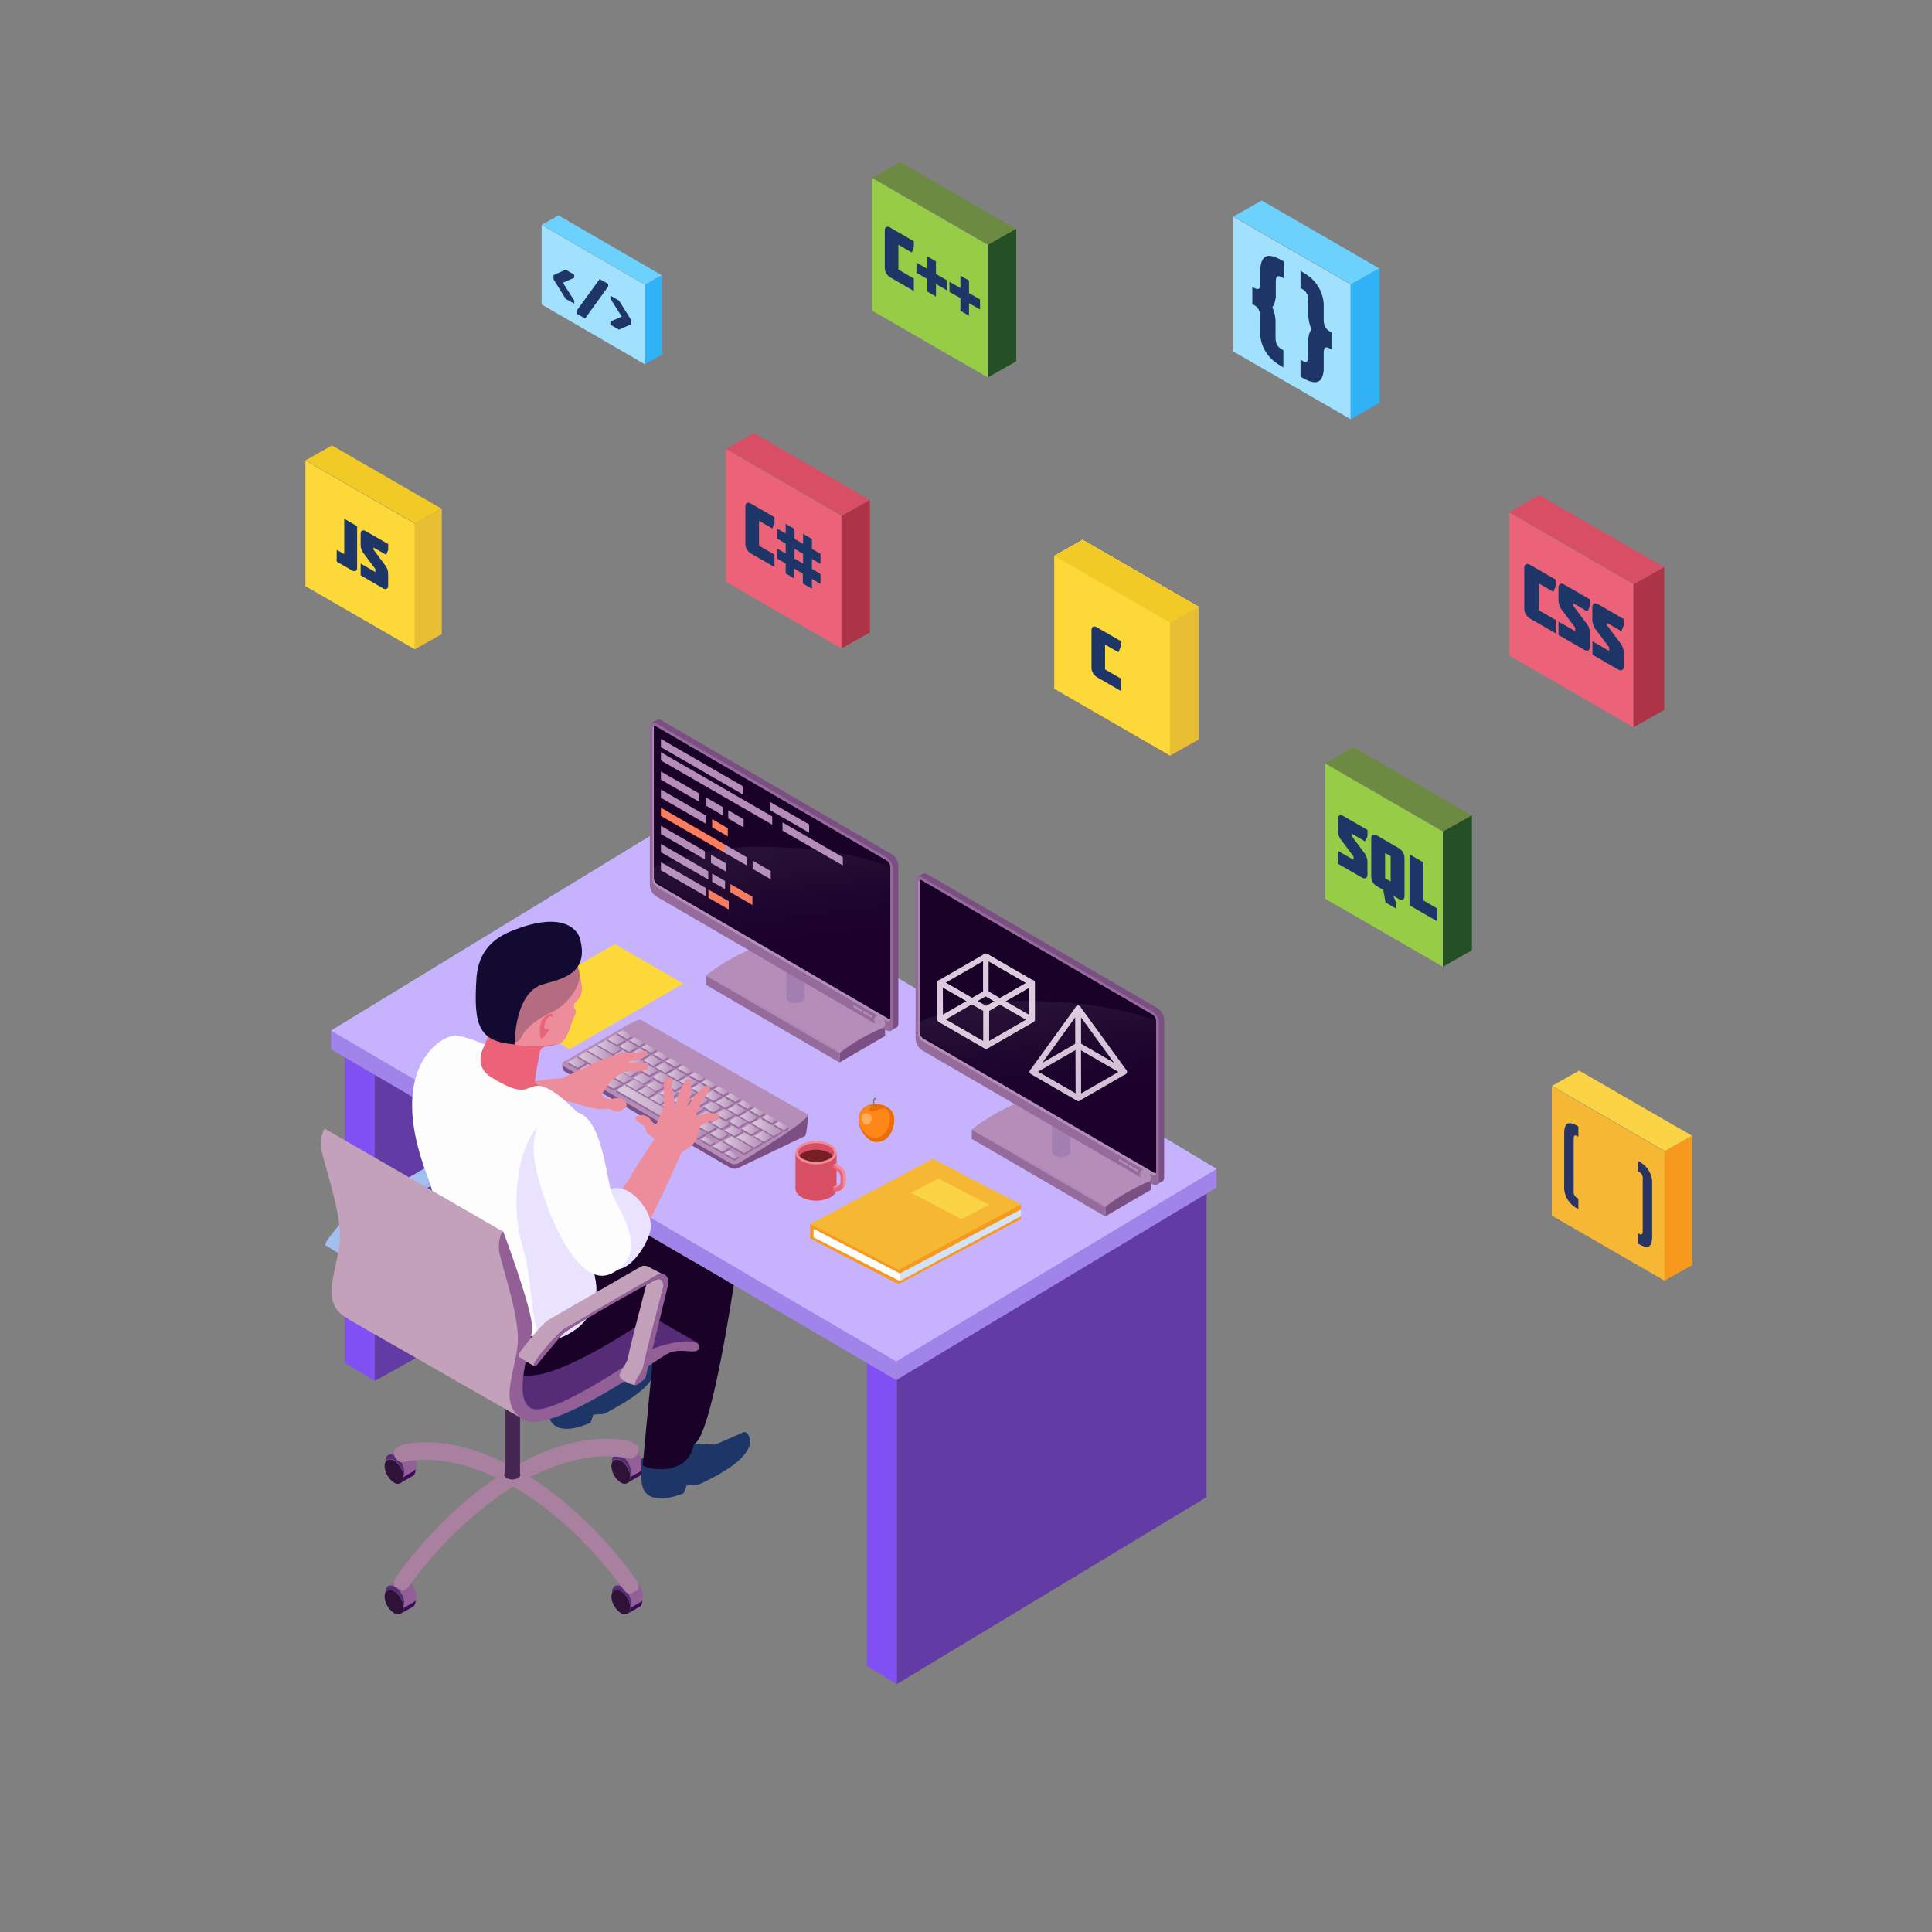 <svg id="Layer_1" data-name="Layer 1" xmlns="http://www.w3.org/2000/svg" xmlns:xlink="http://www.w3.org/1999/xlink" viewBox="0 0 450 450"><rect x="0" y="0" width="450" height="450" fill="#808080" stroke="none"/><defs><style>.cls-1{fill:none;}.cls-2{fill:#8050f2;}.cls-3{fill:#623ca4;}.cls-4{fill:#a184e9;}.cls-5{fill:#99aff0;}.cls-6{fill:#c7b2fd;}.cls-7{fill:#7c4f84;}.cls-8{fill:#b48db8;}.cls-9{fill:#986c9e;}.cls-10{fill:url(#linear-gradient);}.cls-11{fill:url(#linear-gradient-2);}.cls-12{fill:url(#linear-gradient-3);}.cls-13{fill:url(#linear-gradient-4);}.cls-14{fill:url(#linear-gradient-5);}.cls-15{fill:url(#linear-gradient-6);}.cls-16{fill:url(#linear-gradient-7);}.cls-17{fill:url(#linear-gradient-8);}.cls-18{fill:url(#linear-gradient-9);}.cls-19{fill:url(#linear-gradient-10);}.cls-20{fill:url(#linear-gradient-11);}.cls-21{fill:url(#linear-gradient-12);}.cls-22{fill:url(#linear-gradient-13);}.cls-23{fill:url(#linear-gradient-14);}.cls-24{fill:url(#linear-gradient-15);}.cls-25{fill:url(#linear-gradient-16);}.cls-26{fill:url(#linear-gradient-17);}.cls-27{fill:url(#linear-gradient-18);}.cls-28{fill:url(#linear-gradient-19);}.cls-29{fill:url(#linear-gradient-20);}.cls-30{fill:url(#linear-gradient-21);}.cls-31{fill:url(#linear-gradient-22);}.cls-32{fill:url(#linear-gradient-23);}.cls-33{fill:url(#linear-gradient-24);}.cls-34{fill:url(#linear-gradient-25);}.cls-35{fill:url(#linear-gradient-26);}.cls-36{fill:url(#linear-gradient-27);}.cls-37{fill:url(#linear-gradient-28);}.cls-38{fill:url(#linear-gradient-29);}.cls-39{fill:url(#linear-gradient-30);}.cls-40{fill:url(#linear-gradient-31);}.cls-41{fill:url(#linear-gradient-32);}.cls-42{fill:url(#linear-gradient-33);}.cls-43{fill:url(#linear-gradient-34);}.cls-44{fill:url(#linear-gradient-35);}.cls-45{fill:url(#linear-gradient-36);}.cls-46{fill:url(#linear-gradient-37);}.cls-47{fill:url(#linear-gradient-38);}.cls-48{fill:url(#linear-gradient-39);}.cls-49{fill:url(#linear-gradient-40);}.cls-50{fill:url(#linear-gradient-41);}.cls-51{fill:url(#linear-gradient-42);}.cls-52{fill:url(#linear-gradient-43);}.cls-53{fill:url(#linear-gradient-44);}.cls-54{fill:url(#linear-gradient-45);}.cls-55{fill:url(#linear-gradient-46);}.cls-56{fill:url(#linear-gradient-47);}.cls-57{fill:url(#linear-gradient-48);}.cls-58{fill:url(#linear-gradient-49);}.cls-59{fill:url(#linear-gradient-50);}.cls-60{fill:url(#linear-gradient-51);}.cls-61{fill:url(#linear-gradient-52);}.cls-62{fill:url(#linear-gradient-53);}.cls-63{fill:url(#linear-gradient-54);}.cls-64{fill:url(#linear-gradient-55);}.cls-65{fill:url(#linear-gradient-56);}.cls-66{fill:url(#linear-gradient-57);}.cls-67{fill:url(#linear-gradient-58);}.cls-68{fill:url(#linear-gradient-59);}.cls-69{fill:url(#linear-gradient-60);}.cls-70{fill:url(#linear-gradient-61);}.cls-71{fill:url(#linear-gradient-62);}.cls-72{fill:url(#linear-gradient-63);}.cls-73{fill:url(#linear-gradient-64);}.cls-74{fill:url(#linear-gradient-65);}.cls-75{fill:url(#linear-gradient-66);}.cls-76{fill:url(#linear-gradient-67);}.cls-77{fill:url(#linear-gradient-68);}.cls-78{fill:url(#linear-gradient-69);}.cls-79{fill:url(#linear-gradient-70);}.cls-80{fill:url(#linear-gradient-71);}.cls-81{fill:url(#linear-gradient-72);}.cls-82{fill:#fcd838;}.cls-83{opacity:0.31;}.cls-84{fill:#a27fb0;}.cls-85{fill:#956b9b;}.cls-105,.cls-86{fill:#190128;}.cls-87{fill:#fb7d5d;}.cls-88,.cls-90{opacity:0.06;}.cls-88{fill:url(#linear-gradient-73);}.cls-89{fill:#dccbde;}.cls-90{fill:url(#linear-gradient-74);}.cls-91{fill:#a2bfef;}.cls-92{fill:#879ade;}.cls-93{clip-path:url(#clip-path);}.cls-104,.cls-94{fill:#1e3667;}.cls-95{fill:#2e1238;}.cls-96{fill:#562c77;}.cls-97{fill:#925f97;}.cls-98{fill:#3c0a59;}.cls-99{fill:#aa80a0;}.cls-100{fill:#452751;}.cls-101{fill:#ed8d9b;}.cls-102,.cls-119{fill:#2a3463;}.cls-102,.cls-104,.cls-105{fill-rule:evenodd;}.cls-103{fill:#ec6379;}.cls-106{fill:#fdfdfd;}.cls-107{fill:#e9e3ff;}.cls-108,.cls-110{fill:#120a30;}.cls-108{opacity:0.25;}.cls-109{fill:#c4a1ba;}.cls-111{fill:#f7991d;}.cls-112{fill:#f6b735;}.cls-113{fill:#fad445;}.cls-114{fill:#fff;}.cls-115{fill:#d3e2f7;}.cls-116{fill:#a1e1fd;}.cls-117{fill:#32b2f6;}.cls-118{fill:#6dd1fd;}.cls-120{fill:#e8be33;}.cls-121{fill:#f2ca25;}.cls-122{fill:#ad3447;}.cls-123{fill:#d84e64;}.cls-124{fill:#96cc46;}.cls-125{fill:#254f24;}.cls-126{fill:#6d8a42;}.cls-127{fill:#ea6f00;}.cls-128{fill:#ff871a;}.cls-129{fill:#ffae59;}.cls-130{fill:#761f24;}</style><linearGradient id="linear-gradient" x1="86.83" y1="240.99" x2="90.28" y2="240.99" gradientTransform="translate(56.98)" gradientUnits="userSpaceOnUse"><stop offset="0" stop-color="#dccbde"/><stop offset="1" stop-color="#b48db8"/></linearGradient><linearGradient id="linear-gradient-2" x1="89.64" y1="242.62" x2="93.08" y2="242.62" xlink:href="#linear-gradient"/><linearGradient id="linear-gradient-3" x1="123.32" y1="262.21" x2="126.77" y2="262.21" xlink:href="#linear-gradient"/><linearGradient id="linear-gradient-4" x1="84.46" y1="242.15" x2="88.67" y2="242.15" xlink:href="#linear-gradient"/><linearGradient id="linear-gradient-5" x1="87.27" y1="243.78" x2="91.48" y2="243.78" xlink:href="#linear-gradient"/><linearGradient id="linear-gradient-6" x1="115.34" y1="260.1" x2="119.55" y2="260.1" xlink:href="#linear-gradient"/><linearGradient id="linear-gradient-7" x1="112.53" y1="258.47" x2="116.75" y2="258.47" xlink:href="#linear-gradient"/><linearGradient id="linear-gradient-8" x1="109.72" y1="256.84" x2="113.94" y2="256.84" xlink:href="#linear-gradient"/><linearGradient id="linear-gradient-9" x1="106.92" y1="255.21" x2="111.13" y2="255.21" xlink:href="#linear-gradient"/><linearGradient id="linear-gradient-10" x1="104.11" y1="253.57" x2="108.33" y2="253.57" xlink:href="#linear-gradient"/><linearGradient id="linear-gradient-11" x1="101.3" y1="251.94" x2="105.52" y2="251.94" xlink:href="#linear-gradient"/><linearGradient id="linear-gradient-12" x1="98.49" y1="250.31" x2="102.71" y2="250.31" xlink:href="#linear-gradient"/><linearGradient id="linear-gradient-13" x1="95.69" y1="248.68" x2="99.9" y2="248.68" xlink:href="#linear-gradient"/><linearGradient id="linear-gradient-14" x1="92.88" y1="247.04" x2="97.1" y2="247.04" xlink:href="#linear-gradient"/><linearGradient id="linear-gradient-15" x1="90.07" y1="245.41" x2="94.29" y2="245.41" xlink:href="#linear-gradient"/><linearGradient id="linear-gradient-16" x1="118.15" y1="262.55" x2="125.17" y2="262.55" xlink:href="#linear-gradient"/><linearGradient id="linear-gradient-17" x1="82.17" y1="243.87" x2="87.76" y2="243.87" xlink:href="#linear-gradient"/><linearGradient id="linear-gradient-18" x1="118.69" y1="264.7" x2="122.89" y2="264.7" xlink:href="#linear-gradient"/><linearGradient id="linear-gradient-19" x1="79.89" y1="245.38" x2="86.09" y2="245.38" xlink:href="#linear-gradient"/><linearGradient id="linear-gradient-20" x1="108.79" y1="261.6" x2="113" y2="261.6" xlink:href="#linear-gradient"/><linearGradient id="linear-gradient-21" x1="105.75" y1="259.87" x2="109.96" y2="259.87" xlink:href="#linear-gradient"/><linearGradient id="linear-gradient-22" x1="102.71" y1="258.13" x2="106.92" y2="258.13" xlink:href="#linear-gradient"/><linearGradient id="linear-gradient-23" x1="99.67" y1="256.39" x2="103.88" y2="256.39" xlink:href="#linear-gradient"/><linearGradient id="linear-gradient-24" x1="96.63" y1="254.65" x2="100.84" y2="254.65" xlink:href="#linear-gradient"/><linearGradient id="linear-gradient-25" x1="93.59" y1="252.91" x2="97.8" y2="252.91" xlink:href="#linear-gradient"/><linearGradient id="linear-gradient-26" x1="90.55" y1="251.17" x2="94.76" y2="251.17" xlink:href="#linear-gradient"/><linearGradient id="linear-gradient-27" x1="87.51" y1="249.43" x2="91.72" y2="249.43" xlink:href="#linear-gradient"/><linearGradient id="linear-gradient-28" x1="84.47" y1="247.69" x2="88.69" y2="247.69" xlink:href="#linear-gradient"/><linearGradient id="linear-gradient-29" x1="111.8" y1="263.36" x2="116.02" y2="263.36" xlink:href="#linear-gradient"/><linearGradient id="linear-gradient-30" x1="114.56" y1="265.49" x2="120.6" y2="265.49" xlink:href="#linear-gradient"/><linearGradient id="linear-gradient-31" x1="77.61" y1="246.94" x2="84.63" y2="246.94" xlink:href="#linear-gradient"/><linearGradient id="linear-gradient-32" x1="83.22" y1="249.39" x2="87.44" y2="249.39" xlink:href="#linear-gradient"/><linearGradient id="linear-gradient-33" x1="108.49" y1="264.09" x2="112.71" y2="264.09" xlink:href="#linear-gradient"/><linearGradient id="linear-gradient-34" x1="105.68" y1="262.45" x2="109.9" y2="262.45" xlink:href="#linear-gradient"/><linearGradient id="linear-gradient-35" x1="102.87" y1="260.82" x2="107.09" y2="260.82" xlink:href="#linear-gradient"/><linearGradient id="linear-gradient-36" x1="100.07" y1="259.18" x2="104.28" y2="259.18" xlink:href="#linear-gradient"/><linearGradient id="linear-gradient-37" x1="97.26" y1="257.55" x2="101.48" y2="257.55" xlink:href="#linear-gradient"/><linearGradient id="linear-gradient-38" x1="94.45" y1="255.91" x2="98.67" y2="255.91" xlink:href="#linear-gradient"/><linearGradient id="linear-gradient-39" x1="91.65" y1="254.28" x2="95.86" y2="254.28" xlink:href="#linear-gradient"/><linearGradient id="linear-gradient-40" x1="88.84" y1="252.64" x2="93.05" y2="252.64" xlink:href="#linear-gradient"/><linearGradient id="linear-gradient-41" x1="86.03" y1="251.01" x2="90.25" y2="251.01" xlink:href="#linear-gradient"/><linearGradient id="linear-gradient-42" x1="111.5" y1="266.6" x2="118.32" y2="266.6" xlink:href="#linear-gradient"/><linearGradient id="linear-gradient-43" x1="75.33" y1="247.46" x2="79.54" y2="247.46" xlink:href="#linear-gradient"/><linearGradient id="linear-gradient-44" x1="78.13" y1="249.09" x2="82.35" y2="249.09" xlink:href="#linear-gradient"/><linearGradient id="linear-gradient-45" x1="80.94" y1="250.72" x2="85.16" y2="250.72" xlink:href="#linear-gradient"/><linearGradient id="linear-gradient-46" x1="83.69" y1="252.35" x2="87.91" y2="252.35" xlink:href="#linear-gradient"/><linearGradient id="linear-gradient-47" x1="86.56" y1="258.88" x2="107.62" y2="258.88" xlink:href="#linear-gradient"/><linearGradient id="linear-gradient-48" x1="106.21" y1="265.68" x2="109.5" y2="265.68" xlink:href="#linear-gradient"/><linearGradient id="linear-gradient-49" x1="109.01" y1="267.05" x2="113.23" y2="267.05" xlink:href="#linear-gradient"/><linearGradient id="linear-gradient-50" x1="111.82" y1="268.95" x2="115.12" y2="268.95" xlink:href="#linear-gradient"/><linearGradient id="linear-gradient-51" x1="115.73" y1="262.98" x2="119.93" y2="262.98" xlink:href="#linear-gradient"/><linearGradient id="linear-gradient-52" x1="112.77" y1="261.26" x2="116.97" y2="261.26" xlink:href="#linear-gradient"/><linearGradient id="linear-gradient-53" x1="109.81" y1="259.54" x2="114.01" y2="259.54" xlink:href="#linear-gradient"/><linearGradient id="linear-gradient-54" x1="106.85" y1="257.82" x2="111.05" y2="257.82" xlink:href="#linear-gradient"/><linearGradient id="linear-gradient-55" x1="103.89" y1="256.1" x2="108.09" y2="256.1" xlink:href="#linear-gradient"/><linearGradient id="linear-gradient-56" x1="100.93" y1="254.38" x2="105.13" y2="254.38" xlink:href="#linear-gradient"/><linearGradient id="linear-gradient-57" x1="97.97" y1="252.66" x2="102.17" y2="252.66" xlink:href="#linear-gradient"/><linearGradient id="linear-gradient-58" x1="95.01" y1="250.94" x2="99.21" y2="250.94" xlink:href="#linear-gradient"/><linearGradient id="linear-gradient-59" x1="92.05" y1="249.22" x2="96.25" y2="249.22" xlink:href="#linear-gradient"/><linearGradient id="linear-gradient-60" x1="89.09" y1="247.5" x2="93.29" y2="247.5" xlink:href="#linear-gradient"/><linearGradient id="linear-gradient-61" x1="86.13" y1="245.78" x2="90.33" y2="245.78" xlink:href="#linear-gradient"/><linearGradient id="linear-gradient-62" x1="120.52" y1="260.58" x2="123.96" y2="260.58" xlink:href="#linear-gradient"/><linearGradient id="linear-gradient-63" x1="117.71" y1="258.94" x2="121.16" y2="258.94" xlink:href="#linear-gradient"/><linearGradient id="linear-gradient-64" x1="114.9" y1="257.31" x2="118.35" y2="257.31" xlink:href="#linear-gradient"/><linearGradient id="linear-gradient-65" x1="112.1" y1="255.68" x2="115.54" y2="255.68" xlink:href="#linear-gradient"/><linearGradient id="linear-gradient-66" x1="109.29" y1="254.04" x2="112.73" y2="254.04" xlink:href="#linear-gradient"/><linearGradient id="linear-gradient-67" x1="106.48" y1="252.41" x2="109.93" y2="252.41" xlink:href="#linear-gradient"/><linearGradient id="linear-gradient-68" x1="103.67" y1="250.77" x2="107.12" y2="250.77" xlink:href="#linear-gradient"/><linearGradient id="linear-gradient-69" x1="100.87" y1="249.14" x2="104.31" y2="249.14" xlink:href="#linear-gradient"/><linearGradient id="linear-gradient-70" x1="98.06" y1="247.5" x2="101.5" y2="247.5" xlink:href="#linear-gradient"/><linearGradient id="linear-gradient-71" x1="95.25" y1="245.87" x2="98.7" y2="245.87" xlink:href="#linear-gradient"/><linearGradient id="linear-gradient-72" x1="92.44" y1="244.23" x2="95.89" y2="244.23" xlink:href="#linear-gradient"/><linearGradient id="linear-gradient-73" x1="122.33" y1="199.17" x2="125.22" y2="220.27" gradientTransform="translate(56.98)" gradientUnits="userSpaceOnUse"><stop offset="0" stop-color="#fff"/><stop offset="0.15" stop-color="#d0c4d7"/><stop offset="0.32" stop-color="#a38cb1"/><stop offset="0.48" stop-color="#7e5d92"/><stop offset="0.63" stop-color="#623979"/><stop offset="0.77" stop-color="#4d1f67"/><stop offset="0.9" stop-color="#400f5d"/><stop offset="1" stop-color="#3c0a59"/></linearGradient><linearGradient id="linear-gradient-74" x1="184.23" y1="235.04" x2="187.12" y2="256.15" xlink:href="#linear-gradient-73"/><clipPath id="clip-path"><polygon class="cls-1" points="205 319.26 151.12 287.78 182.03 248.92 114.83 196.27 90.62 193.95 47.71 355.53 138.29 400.79 205 319.26"/></clipPath></defs><title>desk</title><polygon class="cls-2" points="208.9 392.25 201.91 388.07 201.91 316.93 208.9 321.12 208.9 392.25"/><polygon class="cls-2" points="87.29 321.64 80.3 317.45 80.3 243.78 87.29 247.97 87.29 321.64"/><polygon class="cls-3" points="87.29 321.64 165.96 278.03 128.69 225.05 87.29 247.97 87.29 321.64"/><polygon class="cls-3" points="281.03 348.71 208.9 392.25 208.9 321.12 281.03 277.57 281.03 348.71"/><polygon class="cls-4" points="208.75 321.46 77.12 244.4 77.12 240.04 283.34 272.26 283.34 276.62 208.75 321.46"/><polygon class="cls-5" points="208.75 317.1 77.12 240.04 152.69 193.95 283.34 272.26 208.75 317.1"/><polygon class="cls-6" points="208.75 317.1 77.12 240.04 152.69 193.95 283.34 272.26 208.75 317.1"/><path class="cls-7" d="M131.47,249.52,170,271.94a2.17,2.17,0,0,0,2,.08l15.48-7.41c.51-.29,1-6.76.35-4.66l-41.89-17.47a2.21,2.21,0,0,0-2-.09l-12.63,4.91C130.82,247.6,130.88,249.18,131.47,249.52Z"/><path class="cls-8" d="M131.47,248.46,170,270.88a2.21,2.21,0,0,0,2,.08s17.55-10.45,16.07-11.42l-38.79-22c-.58-.34-4.81,2.13-5.32,2.43l-12.63,7.34C130.82,247.6,130.88,248.11,131.47,248.46Z"/><polygon class="cls-9" points="146.07 242.47 143.81 241.15 145 240.46 147.26 241.78 146.07 242.47"/><polygon class="cls-9" points="148.88 244.1 146.62 242.79 147.81 242.1 150.07 243.41 148.88 244.1"/><polygon class="cls-9" points="143.7 243.85 141.44 242.53 143.4 241.4 145.66 242.71 143.7 243.85"/><polygon class="cls-9" points="146.51 245.48 144.25 244.17 146.21 243.03 148.47 244.34 146.51 245.48"/><polygon class="cls-9" points="182.15 263.93 180.2 265.07 175.13 262.13 175.13 261.65 182.15 263.46 182.15 263.93"/><polygon class="cls-9" points="144.75 244.83 142.79 245.97 139.16 243.86 141.12 242.72 144.75 244.83"/><polygon class="cls-9" points="141.12 247.66 136.88 245.19 138.83 244.05 143.08 246.52 141.12 247.66"/><polygon class="cls-9" points="165.02 261.56 162.76 260.24 164.72 259.1 166.97 260.42 165.02 261.56"/><polygon class="cls-9" points="177.59 266.59 175.63 267.73 171.54 265.35 177.59 266.11 177.59 266.59"/><polygon class="cls-9" points="139.66 249.46 134.59 246.52 136.55 245.38 141.62 248.32 139.66 249.46"/><polygon class="cls-9" points="142.47 251.1 140.21 249.78 142.16 248.64 144.43 249.96 142.47 251.1"/><polygon class="cls-9" points="164.93 264.16 162.67 262.84 164.62 261.7 166.88 263.02 164.93 264.16"/><polygon class="cls-9" points="173.35 269.06 168.49 266.23 168.49 265.75 175.31 267.44 175.31 267.92 173.35 269.06"/><polygon class="cls-9" points="142.99 254.06 140.73 252.74 142.69 251.6 144.95 252.92 142.99 254.06"/><polygon class="cls-9" points="164.6 264.35 162.64 265.49 143.54 254.38 143.54 253.9 164.6 263.87 164.6 264.35"/><polygon class="cls-9" points="165.45 267.12 163.19 265.8 163.19 265.33 166.49 266.04 166.49 266.51 165.45 267.12"/><polygon class="cls-9" points="168.26 268.75 166 267.44 166 266.96 170.22 267.14 170.22 267.61 168.26 268.75"/><polygon class="cls-9" points="171.06 270.38 168.81 269.07 168.81 268.59 172.1 269.3 172.1 269.78 171.06 270.38"/><rect class="cls-9" x="143.81" y="240.63" width="1.39" height="0.52"/><rect class="cls-9" x="146.36" y="241.3" width="0.9" height="0.4"/><rect class="cls-9" x="148.56" y="242.93" width="1.51" height="0.44"/><rect class="cls-9" x="146.62" y="242.31" width="1.54" height="0.48"/><rect class="cls-9" x="144.25" y="243.69" width="1.97" height="0.49"/><rect class="cls-9" x="147.06" y="243.85" width="1.41" height="0.5"/><rect class="cls-9" x="141.49" y="241.99" width="1.61" height="0.48"/><rect class="cls-9" x="143.54" y="242.21" width="2.12" height="0.5"/><rect class="cls-9" x="139.16" y="243.37" width="1.77" height="0.48"/><rect class="cls-9" x="140.97" y="244.35" width="3.77" height="0.49"/><rect class="cls-9" x="136.88" y="244.71" width="1.42" height="0.46"/><rect class="cls-9" x="139.98" y="246.03" width="3.1" height="0.49"/><rect class="cls-9" x="137.42" y="247.86" width="4.2" height="0.46"/><rect class="cls-9" x="134.59" y="246.03" width="1.2" height="0.49"/><rect class="cls-9" x="141.95" y="249.49" width="2.47" height="0.46"/><rect class="cls-9" x="140.21" y="249.29" width="1.53" height="0.49"/><polygon class="cls-10" points="146.07 241.99 143.81 240.68 145 239.99 147.26 241.3 146.07 241.99"/><polygon class="cls-11" points="148.88 243.62 146.62 242.31 147.81 241.62 150.07 242.94 148.88 243.62"/><polygon class="cls-9" points="182.57 263.69 180.31 262.38 180.31 261.9 183.75 262.53 183.75 263 182.57 263.69"/><polygon class="cls-12" points="182.57 263.22 180.31 261.9 181.5 261.21 183.75 262.53 182.57 263.22"/><polygon class="cls-13" points="143.7 243.37 141.44 242.06 143.4 240.92 145.66 242.23 143.7 243.37"/><polygon class="cls-14" points="146.51 245 144.25 243.69 146.21 242.55 148.47 243.87 146.51 245"/><polygon class="cls-9" points="174.58 261.81 172.32 260.49 172.32 260.02 176.54 260.19 176.54 260.67 174.58 261.81"/><polygon class="cls-15" points="174.58 261.33 172.32 260.02 174.28 258.88 176.54 260.19 174.58 261.33"/><polygon class="cls-9" points="171.78 260.17 169.52 258.86 169.52 258.38 173.73 258.56 173.73 259.04 171.78 260.17"/><polygon class="cls-16" points="171.78 259.7 169.52 258.38 171.47 257.25 173.73 258.56 171.78 259.7"/><polygon class="cls-9" points="168.97 258.54 166.71 257.23 166.71 256.75 170.93 256.93 170.93 257.4 168.97 258.54"/><polygon class="cls-17" points="168.97 258.06 166.71 256.75 168.66 255.61 170.93 256.93 168.97 258.06"/><polygon class="cls-9" points="166.16 256.91 163.9 255.59 163.9 255.12 168.12 255.29 168.12 255.77 166.16 256.91"/><polygon class="cls-18" points="166.16 256.43 163.9 255.12 165.86 253.98 168.12 255.29 166.16 256.43"/><polygon class="cls-9" points="163.35 255.28 161.09 253.96 161.09 253.49 165.31 253.66 165.31 254.14 163.35 255.28"/><polygon class="cls-19" points="163.35 254.8 161.09 253.49 163.05 252.35 165.31 253.66 163.35 254.8"/><polygon class="cls-9" points="160.55 253.64 158.29 252.33 158.29 251.85 162.5 252.03 162.5 252.5 160.55 253.64"/><polygon class="cls-20" points="160.55 253.17 158.29 251.85 160.24 250.72 162.5 252.03 160.55 253.17"/><polygon class="cls-9" points="157.74 252.01 155.48 250.7 155.48 250.22 159.69 250.4 159.69 250.87 157.74 252.01"/><polygon class="cls-21" points="157.74 251.53 155.48 250.22 157.44 249.08 159.69 250.4 157.74 251.53"/><polygon class="cls-9" points="154.93 250.38 152.67 249.06 152.67 248.59 156.89 248.76 156.89 249.24 154.93 250.38"/><polygon class="cls-22" points="154.93 249.9 152.67 248.59 154.63 247.45 156.89 248.76 154.93 249.9"/><polygon class="cls-9" points="152.12 248.75 149.86 247.43 149.86 246.96 154.08 247.13 154.08 247.61 152.12 248.75"/><polygon class="cls-23" points="152.12 248.27 149.86 246.96 151.82 245.82 154.08 247.13 152.12 248.27"/><polygon class="cls-9" points="149.32 247.11 147.06 245.8 147.06 245.32 151.27 245.5 151.27 245.97 149.32 247.11"/><polygon class="cls-24" points="149.32 246.64 147.06 245.32 149.01 244.18 151.27 245.5 149.32 246.64"/><polygon class="cls-25" points="182.15 263.46 180.2 264.6 175.13 261.65 177.09 260.51 182.15 263.46"/><polygon class="cls-26" points="144.75 244.36 142.79 245.5 139.16 243.38 141.12 242.25 144.75 244.36"/><polygon class="cls-9" points="177.91 265.92 175.66 264.61 175.66 265.08 177.91 266.4 179.87 265.26 179.87 264.79 177.91 265.92"/><path class="cls-27" d="M179.87,264.79l-2.26-1.32-1.93,1.13s2.23,1.32,2.23,1.32Z"/><polygon class="cls-28" points="141.12 247.18 136.88 244.71 138.83 243.57 143.08 246.04 141.12 247.18"/><polygon class="cls-9" points="168.03 262.83 165.77 261.52 165.77 261.99 168.03 263.31 169.99 262.17 169.99 261.69 168.03 262.83"/><polygon class="cls-29" points="169.99 261.69 167.73 260.38 165.77 261.52 168.03 262.83 169.99 261.69"/><polygon class="cls-9" points="164.99 261.09 162.73 259.78 162.73 260.25 164.99 261.57 166.95 260.43 166.95 259.95 164.99 261.09"/><polygon class="cls-30" points="166.95 259.95 164.69 258.64 162.73 259.78 164.99 261.09 166.95 259.95"/><polygon class="cls-9" points="161.95 259.35 159.69 258.04 159.69 258.52 161.95 259.83 163.91 258.69 163.91 258.21 161.95 259.35"/><polygon class="cls-31" points="163.91 258.21 161.65 256.9 159.69 258.04 161.95 259.35 163.91 258.21"/><polygon class="cls-9" points="158.91 257.61 156.65 256.3 156.65 256.78 158.91 258.09 160.87 256.95 160.87 256.48 158.91 257.61"/><polygon class="cls-32" points="160.87 256.48 158.61 255.16 156.65 256.3 158.91 257.61 160.87 256.48"/><polygon class="cls-9" points="155.87 255.88 153.61 254.56 153.61 255.04 155.87 256.35 157.83 255.21 157.83 254.74 155.87 255.88"/><polygon class="cls-33" points="157.83 254.74 155.57 253.42 153.61 254.56 155.87 255.88 157.83 254.74"/><polygon class="cls-9" points="152.83 254.14 150.57 252.82 150.57 253.3 152.83 254.61 154.79 253.47 154.79 253 152.83 254.14"/><polygon class="cls-34" points="154.79 253 152.53 251.68 150.57 252.82 152.83 254.14 154.79 253"/><polygon class="cls-9" points="149.79 252.4 147.53 251.08 147.53 251.56 149.79 252.87 151.75 251.74 151.75 251.26 149.79 252.4"/><polygon class="cls-35" points="151.75 251.26 149.49 249.95 147.53 251.08 149.79 252.4 151.75 251.26"/><polygon class="cls-9" points="146.75 250.66 144.49 249.34 144.49 249.82 146.75 251.14 148.71 250 148.71 249.52 146.75 250.66"/><polygon class="cls-36" points="148.71 249.52 146.45 248.21 144.49 249.34 146.75 250.66 148.71 249.52"/><polygon class="cls-9" points="143.71 248.92 141.45 247.61 141.45 248.08 143.71 249.4 145.67 248.26 145.67 247.78 143.71 248.92"/><polygon class="cls-37" points="145.67 247.78 143.41 246.47 141.45 247.61 143.71 248.92 145.67 247.78"/><polygon class="cls-9" points="171.04 264.58 168.78 263.27 168.78 263.75 171.04 265.06 173 263.92 173 263.44 171.04 264.58"/><polygon class="cls-38" points="173 263.44 170.74 262.13 168.78 263.27 171.04 264.58 173 263.44"/><polygon class="cls-39" points="177.59 266.11 175.63 267.25 171.54 264.87 173.5 263.74 177.59 266.11"/><polygon class="cls-40" points="139.66 248.99 134.59 246.04 136.55 244.9 141.62 247.85 139.66 248.99"/><polygon class="cls-41" points="142.47 250.62 140.21 249.31 142.16 248.17 144.43 249.48 142.47 250.62"/><polygon class="cls-9" points="167.73 265.31 165.47 264 165.47 264.48 167.73 265.79 169.69 264.65 169.69 264.18 167.73 265.31"/><polygon class="cls-42" points="169.69 264.18 167.43 262.86 165.47 264 167.73 265.31 169.69 264.18"/><polygon class="cls-9" points="164.93 263.68 162.67 262.36 162.67 262.84 164.93 264.15 166.88 263.02 166.88 262.54 164.93 263.68"/><polygon class="cls-43" points="166.88 262.54 164.62 261.23 162.67 262.36 164.93 263.68 166.88 262.54"/><polygon class="cls-9" points="162.12 262.04 159.86 260.73 159.86 261.21 162.12 262.52 164.08 261.38 164.08 260.91 162.12 262.04"/><polygon class="cls-44" points="164.08 260.91 161.82 259.59 159.86 260.73 162.12 262.04 164.08 260.91"/><polygon class="cls-9" points="159.31 260.41 157.05 259.1 157.05 259.57 159.31 260.89 161.27 259.75 161.27 259.27 159.31 260.41"/><polygon class="cls-45" points="161.27 259.27 159.01 257.96 157.05 259.1 159.31 260.41 161.27 259.27"/><polygon class="cls-9" points="156.5 258.77 154.25 257.46 154.25 257.94 156.5 259.25 158.46 258.11 158.46 257.64 156.5 258.77"/><polygon class="cls-46" points="158.46 257.64 156.2 256.32 154.25 257.46 156.5 258.77 158.46 257.64"/><polygon class="cls-9" points="153.7 257.14 151.44 255.82 151.44 256.3 153.7 257.62 155.65 256.48 155.65 256 153.7 257.14"/><polygon class="cls-47" points="155.65 256 153.39 254.69 151.44 255.82 153.7 257.14 155.65 256"/><polygon class="cls-9" points="150.89 255.5 148.63 254.19 148.63 254.67 150.89 255.98 152.85 254.84 152.85 254.37 150.89 255.5"/><polygon class="cls-48" points="152.85 254.37 150.59 253.05 148.63 254.19 150.89 255.5 152.85 254.37"/><polygon class="cls-9" points="148.08 253.87 145.82 252.56 145.82 253.03 148.08 254.35 150.04 253.21 150.04 252.73 148.08 253.87"/><polygon class="cls-49" points="150.04 252.73 147.78 251.42 145.82 252.56 148.08 253.87 150.04 252.73"/><polygon class="cls-9" points="145.28 252.24 143.02 250.92 143.02 251.4 145.28 252.71 147.23 251.57 147.23 251.1 145.28 252.24"/><polygon class="cls-50" points="147.23 251.1 144.97 249.78 143.02 250.92 145.28 252.24 147.23 251.1"/><polygon class="cls-51" points="173.35 268.58 168.49 265.75 170.44 264.61 175.31 267.44 173.35 268.58"/><path class="cls-9" d="M134.57,248.68l-2.26-1.31v.49s2.26,1.3,2.26,1.3l2-1.14v-.48Z"/><path class="cls-52" d="M134.27,246.23l-2,1.14,2.26,1.31,2-1.14Z"/><path class="cls-9" d="M137.38,250.31,135.12,249v.46s2.26,1.33,2.26,1.33l2-1.14v-.47Z"/><path class="cls-53" d="M137.08,247.86l-2,1.14,2.26,1.31,2-1.13Z"/><path class="cls-9" d="M140.19,252l-2.26-1.32v.47s2.26,1.32,2.26,1.32l1.95-1.13v-.48Z"/><path class="cls-54" d="M139.88,249.49l-1.95,1.14,2.26,1.32,1.95-1.14Z"/><path class="cls-9" d="M142.94,253.57l-2.26-1.31v.46s2.26,1.33,2.26,1.33l2-1.14v-.47Z"/><path class="cls-55" d="M142.64,251.12l-2,1.14,2.26,1.31,2-1.13Z"/><polygon class="cls-56" points="164.6 263.87 162.64 265.01 143.54 253.9 145.5 252.76 164.6 263.87"/><polygon class="cls-57" points="165.45 266.64 163.19 265.33 164.23 264.72 166.49 266.04 165.45 266.64"/><polygon class="cls-58" points="168.26 268.27 166 266.96 167.96 265.82 170.22 267.14 168.26 268.27"/><polygon class="cls-59" points="171.06 269.91 168.81 268.59 169.84 267.99 172.1 269.3 171.06 269.91"/><polygon class="cls-9" points="174.95 264.2 172.69 262.89 172.69 263.37 174.95 264.68 176.91 263.54 176.91 263.07 174.95 264.2"/><path class="cls-60" d="M176.91,263.07l-2.26-1.32-1.93,1.13S175,264.2,175,264.2Z"/><polygon class="cls-9" points="172 262.49 169.74 261.17 169.74 261.65 172 262.96 173.95 261.82 173.95 261.35 172 262.49"/><path class="cls-61" d="M174,261.35,171.69,260l-1.93,1.13s2.23,1.32,2.23,1.32Z"/><polygon class="cls-9" points="169.03 260.76 166.78 259.45 166.78 259.93 169.03 261.24 170.99 260.1 170.99 259.63 169.03 260.76"/><path class="cls-62" d="M171,259.63l-2.26-1.32-1.93,1.13s2.23,1.33,2.23,1.33Z"/><polygon class="cls-9" points="166.07 259.05 163.81 257.73 163.81 258.21 166.07 259.52 168.03 258.38 168.03 257.91 166.07 259.05"/><path class="cls-63" d="M168,257.91l-2.26-1.32-1.93,1.13s2.23,1.33,2.23,1.33Z"/><polygon class="cls-9" points="163.12 257.33 160.85 256.01 160.85 256.49 163.12 257.8 165.07 256.67 165.07 256.19 163.12 257.33"/><path class="cls-64" d="M165.07,256.19l-2.26-1.32L160.88,256s2.24,1.33,2.24,1.33Z"/><polygon class="cls-9" points="160.16 255.61 157.9 254.29 157.9 254.77 160.16 256.08 162.11 254.94 162.11 254.47 160.16 255.61"/><path class="cls-65" d="M162.11,254.47l-2.26-1.31-1.93,1.12s2.23,1.33,2.23,1.33Z"/><polygon class="cls-9" points="157.19 253.89 154.94 252.57 154.94 253.05 157.19 254.36 159.15 253.23 159.15 252.75 157.19 253.89"/><path class="cls-66" d="M159.15,252.75l-2.26-1.31L155,252.56s2.24,1.33,2.24,1.33Z"/><polygon class="cls-9" points="154.24 252.17 151.98 250.85 151.98 251.33 154.24 252.65 156.19 251.51 156.19 251.03 154.24 252.17"/><path class="cls-67" d="M156.19,251l-2.26-1.31L152,250.84s2.24,1.33,2.24,1.33Z"/><polygon class="cls-9" points="151.28 250.45 149.02 249.13 149.02 249.61 151.28 250.93 153.23 249.79 153.23 249.31 151.28 250.45"/><path class="cls-68" d="M153.23,249.31,151,248,149,249.12s2.24,1.33,2.24,1.33Z"/><polygon class="cls-9" points="148.32 248.73 146.06 247.42 146.06 247.89 148.32 249.21 150.27 248.07 150.27 247.59 148.32 248.73"/><path class="cls-69" d="M150.27,247.59,148,246.28l-1.93,1.12s2.24,1.33,2.24,1.33Z"/><polygon class="cls-9" points="145.36 247.01 143.1 245.7 143.1 246.17 145.36 247.49 147.31 246.35 147.31 245.87 145.36 247.01"/><path class="cls-70" d="M147.31,245.87l-2.26-1.31-1.93,1.12s2.24,1.33,2.24,1.33Z"/><polygon class="cls-9" points="179.76 262.06 177.5 260.74 177.5 260.27 180.95 260.89 180.95 261.37 179.76 262.06"/><polygon class="cls-71" points="179.76 261.58 177.5 260.27 178.69 259.58 180.95 260.89 179.76 261.58"/><polygon class="cls-9" points="176.95 260.42 174.69 259.11 174.69 258.63 178.14 259.26 178.14 259.73 176.95 260.42"/><polygon class="cls-72" points="176.95 259.95 174.69 258.63 175.88 257.94 178.14 259.26 176.95 259.95"/><polygon class="cls-9" points="174.15 258.79 171.89 257.47 171.89 257 175.33 257.62 175.33 258.1 174.15 258.79"/><polygon class="cls-73" points="174.15 258.31 171.89 257 173.07 256.31 175.33 257.62 174.15 258.31"/><polygon class="cls-9" points="171.34 257.15 169.08 255.84 169.08 255.36 172.53 255.99 172.53 256.46 171.34 257.15"/><polygon class="cls-74" points="171.34 256.68 169.08 255.36 170.27 254.67 172.53 255.99 171.34 256.68"/><polygon class="cls-9" points="168.53 255.52 166.27 254.2 166.27 253.73 169.72 254.35 169.72 254.83 168.53 255.52"/><polygon class="cls-75" points="168.53 255.04 166.27 253.73 167.46 253.04 169.72 254.35 168.53 255.04"/><polygon class="cls-9" points="165.72 253.88 163.47 252.57 163.47 252.09 166.91 252.72 166.91 253.19 165.72 253.88"/><polygon class="cls-76" points="165.72 253.41 163.47 252.09 164.65 251.4 166.91 252.72 165.72 253.41"/><polygon class="cls-9" points="162.92 252.25 160.66 250.94 160.66 250.46 164.1 251.08 164.1 251.56 162.92 252.25"/><polygon class="cls-77" points="162.92 251.77 160.66 250.46 161.84 249.77 164.1 251.08 162.92 251.77"/><polygon class="cls-9" points="160.11 250.61 157.85 249.3 157.85 248.82 161.3 249.45 161.3 249.93 160.11 250.61"/><polygon class="cls-78" points="160.11 250.14 157.85 248.82 159.04 248.13 161.3 249.45 160.11 250.14"/><polygon class="cls-9" points="157.3 248.98 155.04 247.66 155.04 247.19 158.49 247.81 158.49 248.29 157.3 248.98"/><polygon class="cls-79" points="157.3 248.5 155.04 247.19 156.23 246.5 158.49 247.81 157.3 248.5"/><polygon class="cls-9" points="154.5 247.34 152.24 246.03 152.24 245.55 155.68 246.18 155.68 246.66 154.5 247.34"/><polygon class="cls-80" points="154.5 246.87 152.24 245.55 153.42 244.87 155.68 246.18 154.5 246.87"/><polygon class="cls-9" points="151.69 245.71 149.43 244.4 149.43 243.92 152.88 244.54 152.88 245.02 151.69 245.71"/><polygon class="cls-81" points="151.69 245.23 149.43 243.92 150.62 243.23 152.88 244.54 151.69 245.23"/><polygon class="cls-82" points="132.74 244.35 159.15 229.1 143.21 219.9 116.8 235.15 132.74 244.35"/><path class="cls-8" d="M166.31,228.31l29.25,17s6.6-5,10.55-6.16L175,221.07a44.65,44.65,0,0,0-10.52,6.1,20.54,20.54,0,0,0,1.81,1.14Z"/><g class="cls-83"><path class="cls-84" d="M166.32,228.28c2.49,1.33,5,2.63,7.45,4l3.7,2,3.67,2.1c2.45,1.39,4.89,2.8,7.32,4.25l3.64,2.15c1.21.71,2.41,1.47,3.61,2.2l-.46.26a6.31,6.31,0,0,1,.52-.51,3.15,3.15,0,0,1,.29-.22l.23-.16.92-.62c.6-.43,1.24-.81,1.88-1.19L200,242c.31-.19.65-.35,1-.53l2-1s-1.89,1.16-1.89,1.16c-.31.19-.64.36-1,.57l-.92.61c-.62.41-1.24.8-1.84,1.24l-1.77,1.27c-.06,0-29.31-17-29.31-17Z"/></g><path class="cls-7" d="M206.11,239.15a44.78,44.78,0,0,0-10.55,6.13v2.17l10.59-6.15v-2.17Z"/><path class="cls-85" d="M166.31,228.31l-1.87-1.09c0,.72,0,1.45,0,2.17l31.13,18.1v-2.18Z"/><path class="cls-84" d="M183.15,219.54v12.85a1.08,1.08,0,0,0,.63.88,3.35,3.35,0,0,0,3,0,1.08,1.08,0,0,0,.63-.88V219.54Z"/><polygon class="cls-8" points="195.43 232.65 193.44 231.49 193.44 231 195.43 232.15 195.43 232.65"/><polygon class="cls-8" points="197.96 234.12 195.97 232.97 195.97 232.47 197.96 233.62 197.96 234.12"/><polygon class="cls-8" points="200.49 235.59 198.5 234.44 198.5 233.94 200.49 235.09 200.49 235.59"/><path class="cls-7" d="M207.77,199l-53.68-31.21a1.14,1.14,0,0,0-.81-.19,10.45,10.45,0,0,0-1.55.85l.88,1.64v35.35a3.3,3.3,0,0,0,1.48,2.59l53,30.84.28,1.28,1.16-.71c.42-.06.71-.43.71-1V201.58A3.33,3.33,0,0,0,207.77,199Z"/><path class="cls-85" d="M206.52,240l-53.67-31.21a3.33,3.33,0,0,1-1.49-2.6V169.36a1.11,1.11,0,0,1,.37-.93,1,1,0,0,1,1.12.06l53.67,31.22A3.28,3.28,0,0,1,208,202.3v36.79C208,240,207.35,240.43,206.52,240Z"/><path class="cls-8" d="M207.39,201.94v35.38c0,.53-.4.73-.87.46l-53.67-31.22a1.92,1.92,0,0,1-.86-1.5V169.72c0-.31.11-.51.31-.58a.58.58,0,0,1,.55.08l53.67,31.21A1.94,1.94,0,0,1,207.39,201.94Z"/><path class="cls-86" d="M207.38,201.93v35.39a.62.62,0,0,1-.55-.1L153.16,206a1.93,1.93,0,0,1-.87-1.51V169.13a.66.66,0,0,1,.56.08l53.67,31.22A1.9,1.9,0,0,1,207.38,201.93Z"/><polygon class="cls-8" points="173.11 185.09 153.94 174.03 153.94 172.11 173.11 183.17 173.11 185.09"/><polygon class="cls-8" points="188.46 193.95 179.35 188.69 179.35 186.78 188.46 192.03 188.46 193.95"/><polygon class="cls-8" points="162.88 186.76 153.94 181.6 153.94 179.68 162.88 184.84 162.88 186.76"/><polygon class="cls-8" points="168.38 189.93 164.52 187.7 164.52 185.78 168.38 188.01 168.38 189.93"/><polygon class="cls-8" points="173.2 192.72 169.62 190.65 169.62 188.73 173.2 190.8 173.2 192.72"/><polygon class="cls-8" points="164.52 191.93 153.94 185.82 153.94 183.9 164.52 190.01 164.52 191.93"/><polygon class="cls-87" points="169.52 194.81 165.88 192.71 165.88 190.79 169.52 192.9 169.52 194.81"/><polygon class="cls-87" points="169.44 198.99 153.94 190.05 153.94 188.13 169.44 197.07 169.44 198.99"/><polygon class="cls-8" points="173.99 201.62 168.84 198.64 168.84 196.72 173.99 199.7 173.99 201.62"/><polygon class="cls-8" points="179.52 204.81 175.31 202.38 175.31 200.46 179.52 202.89 179.52 204.81"/><polygon class="cls-8" points="164.19 200.18 153.94 194.27 153.94 192.35 164.19 198.27 164.19 200.18"/><polygon class="cls-8" points="169.16 203.05 165.6 201 165.6 199.08 169.16 201.13 169.16 203.05"/><polygon class="cls-8" points="164.97 204.86 153.94 198.49 153.94 196.57 164.97 202.94 164.97 204.86"/><polygon class="cls-8" points="168.88 207.12 165.88 205.38 165.88 203.46 168.88 205.2 168.88 207.12"/><polygon class="cls-87" points="175.26 210.8 170.13 207.84 170.13 205.92 175.26 208.88 175.26 210.8"/><polygon class="cls-8" points="164.44 208.78 153.94 202.72 153.94 200.8 164.44 206.86 164.44 208.78"/><polygon class="cls-87" points="169.74 211.84 165.01 209.11 165.01 207.19 169.74 209.92 169.74 211.84"/><polygon class="cls-8" points="179.87 192.09 153.94 177.12 153.94 175.2 179.87 190.17 179.87 192.09"/><polygon class="cls-8" points="196.32 201.59 182.26 193.47 182.26 191.55 196.32 199.67 196.32 201.59"/><polygon class="cls-8" points="203.01 237.06 201.03 235.91 201.03 235.41 203.01 236.56 203.01 237.06"/><polygon class="cls-8" points="200.74 235.7 198.75 234.55 198.75 234.05 200.74 235.21 200.74 235.7"/><path class="cls-84" d="M205.66,238.42c0,.49-.34.68-.76.44a1.69,1.69,0,0,1-.76-1.32c0-.49.34-.69.76-.45A1.71,1.71,0,0,1,205.66,238.42Z"/><path class="cls-8" d="M205.24,239.46a1.13,1.13,0,0,1-.59-.17,2.18,2.18,0,0,1-1-1.75,1,1,0,0,1,1.5-.88,2.21,2.21,0,0,1,1,1.76A.94.94,0,0,1,205.24,239.46Zm-.6-1.94a1.2,1.2,0,0,0,.51.91,1.11,1.11,0,0,0-.5-.9Z"/><path class="cls-88" d="M207.38,201.77v35.17a.64.64,0,0,1-.55-.09l-53.67-31.22a1.91,1.91,0,0,1-.87-1.5v-2a61.83,61.83,0,0,1,22.84-4.91C196.31,197.23,204.62,201.14,207.38,201.77Z"/><path class="cls-8" d="M228.21,264.18l29.25,17s6.6-5,10.54-6.17l-31.08-18.08a44.86,44.86,0,0,0-10.52,6.11c-.06,0,1.81,1.13,1.81,1.13Z"/><g class="cls-83"><path class="cls-84" d="M228.22,264.16c2.49,1.32,5,2.63,7.45,4l3.7,2.05,3.67,2.1q3.68,2.08,7.31,4.25l3.65,2.16c1.21.71,2.41,1.46,3.61,2.19l-.46.27a4.2,4.2,0,0,1,.52-.51l.28-.23.23-.15.93-.63c.6-.43,1.24-.8,1.87-1.19l.95-.57c.32-.2.66-.36,1-.53l2-1S263,277.5,263,277.5c-.32.19-.64.36-1,.56l-.92.61c-.62.41-1.24.81-1.84,1.25l-1.78,1.27c-.05,0-29.3-17-29.3-17Z"/></g><path class="cls-7" d="M268,275a44.63,44.63,0,0,0-10.54,6.14v2.17l10.59-6.16V275Z"/><path class="cls-85" d="M228.21,264.18l-1.87-1.09c0,.73,0,1.45,0,2.17l31.13,18.1v-2.17Z"/><path class="cls-84" d="M245.05,255.41v12.85a1.07,1.07,0,0,0,.63.88,3.29,3.29,0,0,0,3,0,1.07,1.07,0,0,0,.63-.88V255.41Z"/><polygon class="cls-8" points="257.33 268.52 255.34 267.37 255.34 266.87 257.33 268.02 257.33 268.52"/><polygon class="cls-8" points="259.86 269.99 257.87 268.84 257.87 268.34 259.86 269.5 259.86 269.99"/><polygon class="cls-8" points="262.38 271.46 260.4 270.31 260.4 269.81 262.38 270.97 262.38 271.46"/><path class="cls-7" d="M269.67,234.86,216,203.64a1.25,1.25,0,0,0-.81-.19,10.45,10.45,0,0,0-1.55.85l.88,1.64v35.35a3.32,3.32,0,0,0,1.48,2.6l53,30.83.28,1.29,1.16-.72c.42-.05.7-.43.7-1.05V237.45A3.3,3.3,0,0,0,269.67,234.86Z"/><path class="cls-85" d="M268.42,275.83l-53.67-31.22a3.33,3.33,0,0,1-1.49-2.59V205.23a1.11,1.11,0,0,1,.37-.93,1,1,0,0,1,1.12.07l53.67,31.21a3.33,3.33,0,0,1,1.49,2.6V275C269.91,275.92,269.24,276.31,268.42,275.83Z"/><path class="cls-8" d="M269.28,237.81V273.2c0,.53-.39.73-.86.45l-53.67-31.21a1.92,1.92,0,0,1-.86-1.51V205.59a.56.56,0,0,1,.3-.58.66.66,0,0,1,.56.08l53.67,31.22A1.9,1.9,0,0,1,269.28,237.81Z"/><path class="cls-86" d="M269.28,237.81v35.38a.64.64,0,0,1-.55-.09l-53.68-31.22a1.91,1.91,0,0,1-.86-1.5V205a.59.59,0,0,1,.56.08l53.67,31.21A1.93,1.93,0,0,1,269.28,237.81Z"/><path class="cls-89" d="M229.68,244.28a.62.62,0,0,1-.32-.09L218.66,238a.65.65,0,0,1,0-1.12l10.63-6.13a.63.63,0,0,1,.65,0l10.7,6.17a.65.65,0,0,1,0,1.12L230,244.19A.62.62,0,0,1,229.68,244.28Zm-9.41-6.82,9.41,5.43L239,237.5l-9.41-5.43Z"/><path class="cls-89" d="M229.68,235.7a.61.61,0,0,1-.32-.08l-10.7-6.18a.64.64,0,0,1-.32-.56.62.62,0,0,1,.32-.55l10.63-6.14a.63.63,0,0,1,.65,0l10.7,6.18a.64.64,0,0,1,.32.55.66.66,0,0,1-.32.56L230,235.62A.61.61,0,0,1,229.68,235.7Zm-9.41-6.82,9.41,5.44,9.35-5.4-9.41-5.43Z"/><path class="cls-89" d="M229.68,244.28a.62.62,0,0,1-.32-.09L218.66,238a.65.65,0,0,1-.32-.56l0-8.57a.65.65,0,0,1,.32-.56.66.66,0,0,1,.64,0l10.7,6.18a.62.62,0,0,1,.32.55l0,8.57a.66.66,0,0,1-.32.56A.68.68,0,0,1,229.68,244.28Zm-10.05-7.19,9.4,5.43,0-7.08L219.6,230Z"/><path class="cls-89" d="M240.31,238.14a.62.62,0,0,1-.32-.09l-10.7-6.17a.67.67,0,0,1-.32-.56l0-8.57a.65.65,0,0,1,.32-.56.64.64,0,0,1,.64,0l10.7,6.18a.62.62,0,0,1,.32.55l0,8.57a.64.64,0,0,1-.32.56A.63.63,0,0,1,240.31,238.14ZM230.26,231l9.41,5.43,0-7.08-9.41-5.44Z"/><path class="cls-89" d="M229.72,244.28a.65.65,0,0,1-.64-.65l0-8.57a.62.62,0,0,1,.32-.55l10.7-6.18a.66.66,0,0,1,.64,0,.65.65,0,0,1,.32.56l0,8.57a.65.65,0,0,1-.32.56L230,244.19A.62.62,0,0,1,229.72,244.28Zm.67-8.84,0,7.08,9.4-5.43,0-7.08Z"/><path class="cls-89" d="M251.18,256.44a.62.62,0,0,1-.32-.09l-10.7-6.18a.62.62,0,0,1-.32-.55.65.65,0,0,1,.32-.56l10.63-6.14a.68.68,0,0,1,.65,0l10.69,6.18a.65.65,0,0,1,.33.56.63.63,0,0,1-.33.55l-10.63,6.14A.62.62,0,0,1,251.18,256.44Zm-9.41-6.82,9.41,5.43,9.35-5.39-9.42-5.44Z"/><path class="cls-89" d="M251.18,256.44a.62.62,0,0,1-.32-.09l-10.7-6.18a.63.63,0,0,1-.31-.42.66.66,0,0,1,.11-.51l10.63-14.71a.64.64,0,0,1,.72-.24.64.64,0,0,1,.45.61l.06,20.89a.63.63,0,0,1-.32.56A.62.62,0,0,1,251.18,256.44Zm-9.76-7,9.11,5.26-.05-17.8Z"/><path class="cls-89" d="M261.81,250.3a.62.62,0,0,1-.32-.09L250.79,244a.62.62,0,0,1-.32-.55l0-8.57a.66.66,0,0,1,.44-.62.64.64,0,0,1,.72.23l10.73,14.75a.65.65,0,0,1,0,.81A.64.64,0,0,1,261.81,250.3Zm-10.05-7.2,7.75,4.48-7.78-10.69Z"/><polygon class="cls-8" points="264.91 272.94 262.93 271.78 262.93 271.28 264.91 272.44 264.91 272.94"/><polygon class="cls-8" points="262.64 271.58 260.65 270.42 260.65 269.93 262.64 271.08 262.64 271.58"/><path class="cls-84" d="M267.56,274.29c0,.49-.34.69-.76.44a1.67,1.67,0,0,1-.76-1.32c0-.49.34-.69.76-.44A1.69,1.69,0,0,1,267.56,274.29Z"/><path class="cls-8" d="M267.14,275.34a1.24,1.24,0,0,1-.59-.17,2.2,2.2,0,0,1-1-1.76,1,1,0,0,1,1.5-.87,2.19,2.19,0,0,1,1,1.75A1,1,0,0,1,267.14,275.34Zm-.6-1.95a1.18,1.18,0,0,0,.51.91,1.16,1.16,0,0,0-.5-.9Z"/><path class="cls-90" d="M269.28,237.65v35.17a.69.69,0,0,1-.55-.1l-53.68-31.21a1.94,1.94,0,0,1-.86-1.51v-2A61.63,61.63,0,0,1,237,233.11C258.21,233.11,266.52,237,269.28,237.65Z"/><path class="cls-91" d="M110.51,273.78l-5.19,21.3s-1.82,1.67-2.36,1.61c-.15-.06-.17-.2-.09-.47.47-1.55,1.74-2.38,2-4.38.23-1.46,3-12,4.45-17.65.45-1.72-.47-2.74-1.81-2l-2,1.13c-6.65,3.69-18,10.09-19.37,11.5-1.9,2-6,7.11-6,7.11s-.73.51-.83.19c0-.15,0-.48.43-1.14A61.7,61.7,0,0,1,85,284.7l.16-.16.4-.37.19-.16.19-.16.32-.25.37-.24,19.17-11.06,2.08-1.21a3.6,3.6,0,0,1,.58-.26,2.54,2.54,0,0,1,.74-.12C110.68,270.68,111.57,271.84,110.51,273.78Z"/><path class="cls-92" d="M109.37,274.19c-1.47,5.62-4.22,16.19-4.45,17.65-.31,2-1.58,2.83-2,4.38-.08.27-.06.41,0,.46-.5-.13-4-1.07-3.59-2.52s1.74-2.37,2.05-4.37c.22-1.36,2.62-10.67,4.14-16.47l2-1.13C108.9,271.45,109.82,272.47,109.37,274.19Z"/><path class="cls-91" d="M109.18,270.71a2,2,0,0,0-.74.12,3.6,3.6,0,0,0-.58.26l-2.08,1.21L86.61,283.36l-.27.18-.33.24-.28.23-.19.16-.4.37-.16.16A61.7,61.7,0,0,0,79.74,291c-.38.66-.47,1-.43,1.14s-3.31-2-3.31-2c-.28.06-.44-.14.19-1.24,0,0,4.58-6.28,6.87-7.61L104.31,269a2,2,0,0,1,1.61,0l1.18.62Z"/><polygon class="cls-5" points="121.39 312.08 121.13 327.57 119.68 326.03 121.39 312.08"/><g class="cls-93"><path class="cls-94" d="M149.26,373.1a1.08,1.08,0,0,1-.31.19Z"/><path class="cls-95" d="M146.82,374.44a1.69,1.69,0,0,1-.49,1.32,1.45,1.45,0,0,1-1.71-.05,4.88,4.88,0,0,1-2.21-3.82,2,2,0,0,1,.18-.91,1.11,1.11,0,0,1,.65-.61,1.69,1.69,0,0,1,1.38.24,3.63,3.63,0,0,1,.64.49,5.24,5.24,0,0,1,1.47,2.53,3.76,3.76,0,0,1,.09.65Z"/><path class="cls-96" d="M147,373.37a2,2,0,0,1-.18.91,3.76,3.76,0,0,0-.09-.65,5.24,5.24,0,0,0-1.47-2.53,3.63,3.63,0,0,0-.64-.49,1.67,1.67,0,0,0-1.37-.24,1.1,1.1,0,0,0-.66.61.86.86,0,0,1,0-.16,1.44,1.44,0,0,1,.84-1.51,1.69,1.69,0,0,1,1.31.2,3.37,3.37,0,0,1,.71.53,5.15,5.15,0,0,1,1.46,2.53A3.19,3.19,0,0,1,147,373.37Z"/><path class="cls-97" d="M149.76,371.78a2,2,0,0,1-.18.91,1.11,1.11,0,0,1-.32.41l-.31.19-2.13,1.22v-.23a2,2,0,0,0,.18-.91,3.19,3.19,0,0,0-.1-.8,5.15,5.15,0,0,0-1.46-2.53,3,3,0,0,0-.65-.49,1.73,1.73,0,0,0-1.37-.24l2.4-1.39a1.46,1.46,0,0,1,1.73,0A4.9,4.9,0,0,1,149.76,371.78Z"/><path class="cls-98" d="M149.58,372.84a1.68,1.68,0,0,1-.49,1.33l-.32.18-2.44,1.41a1.63,1.63,0,0,0,.49-1.25l2.13-1.22.31-.19a1.11,1.11,0,0,0,.32-.41Z"/><path class="cls-94" d="M96.46,342.62a1.09,1.09,0,0,1-.31.18Z"/><path class="cls-95" d="M94,344a1.67,1.67,0,0,1-.5,1.32,1.45,1.45,0,0,1-1.71,0,4.86,4.86,0,0,1-2.21-3.82,2.2,2.2,0,0,1,.18-.91,1.19,1.19,0,0,1,.66-.61,1.75,1.75,0,0,1,1.37.24,3.69,3.69,0,0,1,.65.49,5.19,5.19,0,0,1,1.46,2.53,3.76,3.76,0,0,1,.09.65A.92.92,0,0,1,94,344Z"/><path class="cls-96" d="M94.2,342.89a2,2,0,0,1-.19.9,3.76,3.76,0,0,0-.09-.65,5.19,5.19,0,0,0-1.46-2.53,3.69,3.69,0,0,0-.65-.49,1.75,1.75,0,0,0-1.37-.24,1.19,1.19,0,0,0-.66.61v-.15a1.45,1.45,0,0,1,.84-1.52,1.64,1.64,0,0,1,1.3.21,3.7,3.7,0,0,1,.72.52,5.3,5.3,0,0,1,1.46,2.53A3.74,3.74,0,0,1,94.2,342.89Z"/><path class="cls-97" d="M97,341.29a2,2,0,0,1-.19.91,1.21,1.21,0,0,1-.31.42l-.31.18L94,344a1.42,1.42,0,0,0,0-.24,2,2,0,0,0,.19-.9,3.74,3.74,0,0,0-.1-.81,5.3,5.3,0,0,0-1.46-2.53,4.1,4.1,0,0,0-.65-.49,1.74,1.74,0,0,0-1.37-.24l2.4-1.38a1.43,1.43,0,0,1,1.73,0A4.86,4.86,0,0,1,97,341.29Z"/><path class="cls-98" d="M96.78,342.35a1.67,1.67,0,0,1-.5,1.33l-.31.18-2.45,1.41A1.61,1.61,0,0,0,94,344l2.13-1.23.31-.18a1.21,1.21,0,0,0,.31-.42A.76.76,0,0,1,96.78,342.35Z"/><path class="cls-94" d="M96.46,373.1a1.44,1.44,0,0,1-.31.19Z"/><path class="cls-95" d="M94,374.44a1.69,1.69,0,0,1-.5,1.32,1.45,1.45,0,0,1-1.71-.05,4.88,4.88,0,0,1-2.21-3.82,2.2,2.2,0,0,1,.18-.91,1.15,1.15,0,0,1,.66-.61,1.67,1.67,0,0,1,1.37.24,3.69,3.69,0,0,1,.65.49,5.15,5.15,0,0,1,1.46,2.53,3.76,3.76,0,0,1,.09.65A.86.86,0,0,1,94,374.44Z"/><path class="cls-96" d="M94.2,373.37a2,2,0,0,1-.19.91,3.76,3.76,0,0,0-.09-.65,5.15,5.15,0,0,0-1.46-2.53,3.69,3.69,0,0,0-.65-.49,1.67,1.67,0,0,0-1.37-.24,1.15,1.15,0,0,0-.66.61v-.16a1.44,1.44,0,0,1,.84-1.51,1.67,1.67,0,0,1,1.3.2,3.73,3.73,0,0,1,.72.53,5.3,5.3,0,0,1,1.46,2.53A3.73,3.73,0,0,1,94.2,373.37Z"/><path class="cls-97" d="M97,371.78a2,2,0,0,1-.19.91,1.09,1.09,0,0,1-.31.41l-.31.19L94,374.51a1.29,1.29,0,0,0,0-.23,2,2,0,0,0,.19-.91,3.73,3.73,0,0,0-.1-.8A5.3,5.3,0,0,0,92.64,370a3.58,3.58,0,0,0-.65-.49,1.74,1.74,0,0,0-1.37-.24l2.4-1.39a1.46,1.46,0,0,1,1.73,0A4.9,4.9,0,0,1,97,371.78Z"/><path class="cls-98" d="M96.78,372.84a1.69,1.69,0,0,1-.5,1.33l-.31.18-2.45,1.41a1.63,1.63,0,0,0,.5-1.25l2.13-1.22.31-.19a1.09,1.09,0,0,0,.31-.41A.76.76,0,0,1,96.78,372.84Z"/><path class="cls-94" d="M149.26,342.62a.87.87,0,0,1-.31.18Z"/><path class="cls-95" d="M146.82,344a1.67,1.67,0,0,1-.49,1.32,1.45,1.45,0,0,1-1.71,0,4.86,4.86,0,0,1-2.21-3.82,2,2,0,0,1,.18-.91,1.14,1.14,0,0,1,.65-.61,1.77,1.77,0,0,1,1.38.24,3.63,3.63,0,0,1,.64.49,5.29,5.29,0,0,1,1.47,2.53,3.76,3.76,0,0,1,.09.65Z"/><path class="cls-96" d="M147,342.89a2,2,0,0,1-.18.9,3.76,3.76,0,0,0-.09-.65,5.29,5.29,0,0,0-1.47-2.53,3.63,3.63,0,0,0-.64-.49,1.76,1.76,0,0,0-1.37-.24,1.13,1.13,0,0,0-.66.61.76.76,0,0,1,0-.15,1.45,1.45,0,0,1,.84-1.52,1.66,1.66,0,0,1,1.31.21,3.34,3.34,0,0,1,.71.52,5.15,5.15,0,0,1,1.46,2.53A3.21,3.21,0,0,1,147,342.89Z"/><path class="cls-97" d="M149.76,341.29a2,2,0,0,1-.18.91,1.23,1.23,0,0,1-.32.42l-.31.18L146.82,344v-.24a2,2,0,0,0,.18-.9,3.21,3.21,0,0,0-.1-.81,5.15,5.15,0,0,0-1.46-2.53,3.36,3.36,0,0,0-.65-.49,1.73,1.73,0,0,0-1.37-.24l2.4-1.38a1.43,1.43,0,0,1,1.73,0A4.86,4.86,0,0,1,149.76,341.29Z"/><path class="cls-98" d="M149.58,342.35a1.67,1.67,0,0,1-.49,1.33l-.32.18-2.44,1.41a1.61,1.61,0,0,0,.49-1.24L149,342.8l.31-.18a1.23,1.23,0,0,0,.32-.42Z"/><path class="cls-99" d="M148.15,336.5c-.26-.05-1.08-.75-1.42-.82-8.18-1.71-17.65.53-27.12,6s-19,14.19-27.22,25.39c-.67.91-.87,2-.46,2.4s1.23.62,1.42.82c.43.42,1.26,0,1.88-.81C103,358.85,112,350.59,121,345.4s17.95-7.29,25.7-5.67c.62.14,1.45-.44,1.86-1.32S148.82,336.64,148.15,336.5Z"/><path class="cls-99" d="M148.15,367.88C140,356.72,130.51,348,121,342.55s-19-7.77-27.22-6.05c-.34.07-1.16.77-1.42.82-.67.14-.87,1-.46,1.88s1.26,1.49,1.88,1.36c7.78-1.64,16.79.51,25.8,5.72s18,13.43,25.7,24c.62.85,1.45,1.23,1.86.82.21-.21,1.14-.54,1.42-.82S148.82,368.79,148.15,367.88Z"/><path class="cls-100" d="M120.65,344.27a2.9,2.9,0,0,1-2.66,0c-.54-.31-.68-.77-.42-1.16V311l3.55,2.05V343.2C121.31,343.57,121.15,344,120.65,344.27Z"/><path class="cls-101" d="M117.62,251.83s4.15.74,5.51.37a40.34,40.34,0,0,1,6.44-1,4,4,0,0,0,1.58-.18l7.7-3.62,6-2.3a16.28,16.28,0,0,0,4.21,0c1.12-.34,2-.57,1.58.33a3.43,3.43,0,0,1-2.72,1.58,4,4,0,0,0-1.57.39l4.51.23s.39,1.79-.91,1.79-4.69.26-4.69.26a10.78,10.78,0,0,0-3,2.26,13.58,13.58,0,0,0-2.05,3,2.45,2.45,0,0,0,2.8.9c2.07-.43,2.95.88,2.95,1.55s-1.51,1.63-2.4,1.48-1.7-.67-1.94-.65a8.5,8.5,0,0,1-3.46-.12c-2.49-.44-5.19-1.58-6.27-1.6a32,32,0,0,0-3.38.29s-14.59,1.92-17.47,1.76-6.9-.25-5.93-5.71S117.62,251.83,117.62,251.83Z"/><path class="cls-102" d="M127.37,290.89l1.87,36.16a.69.69,0,0,0,.35.71c1.21.7,5.22-.47,9-2.63,1.54-.89,2.92-27.1,3.78-27.92.44-.3.61-11,.61-11Z"/><path class="cls-103" d="M135.27,231.63c-.64,1.56-1.71,1.84-1.66,2.8s1,.58.06,2.41-1.29,5.52-3.76,6.38l-.2.06c-2.34.76-3.67,0-4,1.93s-1.31,6.65-1.08,6.89c20.76,21.26-23.72,2.48-12.55-6.81l2.67-6.4.12-.29s-4.28-6.21-2.79-11.31,4.83-7.66,12.66-7.71,9.54,5.15,9.86,6.22S135.91,230.08,135.27,231.63Z"/><path class="cls-101" d="M135.27,231.63c-.64,1.56-1.71,1.84-1.66,2.8s1,.58.06,2.41-1.29,5.52-3.76,6.38l-.2.06c-.12-.21-11,2-11.48-1.88-.34-2.83-2.23-1.3-3.45-2.51l.12-.29s-4.28-6.21-2.79-11.31,4.83-7.66,12.66-7.71,9.54,5.15,9.86,6.22S135.91,230.08,135.27,231.63Z"/><path class="cls-92" d="M111.85,283.22h-2.76V284a.66.66,0,0,0,.4.63,2.1,2.1,0,0,0,2,0,.63.63,0,0,0,.4-.63S111.85,283.22,111.85,283.22Z"/><path class="cls-5" d="M111.44,283.79a2.16,2.16,0,0,1-2,0,.6.6,0,0,1,0-1.13,2.16,2.16,0,0,1,2,0A.6.6,0,0,1,111.44,283.79Z"/><path class="cls-92" d="M121.26,299.12H118.5v.78a.68.68,0,0,0,.41.64,2.16,2.16,0,0,0,2,0,.64.64,0,0,0,.39-.64S121.26,299.12,121.26,299.12Z"/><path class="cls-5" d="M120.86,299.68a2.16,2.16,0,0,1-2,0,.6.6,0,0,1,0-1.13,2.16,2.16,0,0,1,2,0A.6.6,0,0,1,120.86,299.68Z"/><path class="cls-102" d="M147.45,282.65c-6.42-2.21-17.42,3.55-25.81,7.66.51,7.1,2.08,14.06,3.32,21.07,6.25-2.17,11.37-8.87,18.86-14.21l7.1-3.63C151.4,286.19,150.85,283.81,147.45,282.65Z"/><path class="cls-104" d="M132.56,319.88l-5.14,3.93c.07,4.73,0,7.06,1.89,8.29,2.23,1.5,6,.29,8.27-.75l.61-1.84c2.19-.3,1.7.35,4.06-1,4-2.2,9.79-5.6,10.57-9.53.2-1-.58-2.82-1.59-2.64l-9.33,3.23Z"/><path class="cls-104" d="M154.72,336.12l-5.3,3.71c-.14,4.73-.24,7.06,1.53,8.36,2.17,1.59,6,.55,8.3-.4l.69-1.8c3.12-.3,2.26.17,5.43-1.47,3.84-2,8.5-4.79,9.34-8.26.24-1-.45-2.84-1.47-2.71l-6.6,2.92Z"/><path class="cls-105" d="M162.55,291.31c-.65,3.2-8.49,9.8-9.26,13,0,0-3.7,36.83-3.53,37,1,1,10.52,2.74,11.87-5,4-1,9.37-37.61,9.37-37.61C173.31,291,164.59,284.47,162.55,291.31Z"/><path class="cls-96" d="M162.74,312.92l-17.34,5.35-10.61,8.13-11.21,3.78-2.45-2.61L119.68,326l1.71-13.95.55-4.45-2.87-10.77-1.53-8.3A6,6,0,0,1,121,289C121.05,289,162.74,312.92,162.74,312.92Z"/><path class="cls-105" d="M113.53,291.51l-13.3-.52c-1.6,7.24-.7,15.81,2.63,19.3,4.82,5,14.12,11.86,23.42,9.73,6.91-1.59,18.81-8.67,26.85-14.39l17.56-7.71c3.31-6.61,5-10.74-4.2-12.73-6.64-1.42-24.21,5.72-32.6,9.83Z"/><path class="cls-106" d="M130.57,311.55a8.66,8.66,0,0,1-4.72.14c-7-1.26-25.78-7.48-25.44-19.56.15-5.06,3.72-5.86-1.13-18.91-9.36-25.18,4-32,6.53-32s7.15,2.09,7.15,2.09-3.17,4.73,1.49,7.62c7.59,4.68,7.81,2.35,10.45,2,3.06-.38,7.65,4.21,10.25,6.86,5,5.08-2.25,20.63-.19,24.73s3.72,13.8,3.72,13.8S140.74,307.42,130.57,311.55Z"/><path class="cls-107" d="M130.57,311.55a8.66,8.66,0,0,1-4.72.14c-2.41-4.39-1.8-13.6-4.15-21.41-3.49-11.55,0-27.26,5.26-28.69a4.07,4.07,0,0,1,1.53-.15c1.58,1.24,2.89,2.28,3.27,2.67.8.8,1.17,2.47,1.24,4.61,0,.72,0,1.53,0,2.37-.1,2.36-.08,9.32,2,13.42s3.72,13.8,3.72,13.8S140.74,307.42,130.57,311.55Z"/><path class="cls-101" d="M140.76,282.53s5.51-7.22,6.17-8.59,5.55-8.66,5.55-8.66l-1.87-1.46s-.33-1.43-.88-1.77-2.32-1.39-1.43-2a2.42,2.42,0,0,1,3.16.67c.79,1,1.25,1.55,1.25,1.55l1.91-4.56,0-4.49s-.11-2,.72-2.14,1.77-.08,1.25,1.15.14,1.72.14,1.72l.49,4,1.08-3.86a15.53,15.53,0,0,0,1.23-2.3c.16-.6,1.37-.54,1.41.32s-.12,3.13-.12,3.13l-1,3.27,2.12-3.52,2.32-2.06s1.56-.12,1,1a16,16,0,0,1-1.63,2.38L161.94,260l2.79-.71,2.82.08s.06,1.54-.87,1.61a10.94,10.94,0,0,0-1.58.23l-2,1s-.61,3.37-1.86,4.44a18,18,0,0,1-2.5,1.78s-10.82,24.91-14.45,27S138.76,286.53,140.76,282.53Z"/><path class="cls-107" d="M139.28,279.13s2.08-3.23,5.67-2.24,7.12,6.09,6.62,9.28-4.39,9.8-8.42,9.54S135,283.94,139.28,279.13Z"/><path class="cls-106" d="M124.29,268c0,6.83,8.85,33.29,18.2,28.59s1.35-15.08,0-18.7-2.25-18.45-8.75-18.91S124.25,261.15,124.29,268Z"/><path class="cls-103" d="M128.68,237.12c-.16,0,.51-1.47-.79-.88a3.13,3.13,0,0,0-2,2.36c-.22,1.11-.27,3.76.48,3.22a7.65,7.65,0,0,0,1.57-2.09H127c-.49,0,0-1.88.28-2.25C128.37,236,128.68,237.12,128.68,237.12Z"/><path class="cls-108" d="M121.6,241.28s1.29-3,7.25-5.69c2.92-1.31,9.8-8.17,3.8-13.18a11.09,11.09,0,0,0-6.43-2.78c-3.93-.59-13,2-13.53,9.89C112,240.44,119.35,246,121.6,241.28Z"/><path class="cls-109" d="M121.39,312.08,119.68,326l1.45,1.54,0,2.61-40-22.88-.09-.25a3.91,3.91,0,0,1-.59-.26c-6.35-3.67-1.26-12.09-1.26-18.85s-4.26-18.34-4.42-20.8.67-4.35,1-4.15l41.43,23.93.31,1.64,1.53,8.3,2.36,12.82Z"/><path class="cls-97" d="M117.24,286.92s6.94,18.5,6.71,22.56-4.7,16-.32,18.5,24.23-11.44,27.47-13.31,11.76-3.42,11.76-1-4.26-.18-7.58,1.74-27,18.93-33.39,15.26-1.26-12.09-1.26-18.85-4.26-18.33-4.42-20.79S116.88,286.71,117.24,286.92Z"/><path class="cls-97" d="M155.5,299.76l-5.19,21.29s-1.82,1.68-2.36,1.62c-.15-.06-.17-.2-.09-.48.47-1.55,1.74-2.37,2-4.37.23-1.47,3-12,4.45-17.65.45-1.73-.47-2.74-1.81-2l-2.05,1.13c-6.65,3.68-18,10.09-19.37,11.5-1.9,2-6,7.11-6,7.11s-.73.5-.83.19c0-.15,0-.49.43-1.15a62.89,62.89,0,0,1,5.24-6.28l.17-.15c.13-.13.26-.26.39-.37l.19-.17.19-.15.32-.25.37-.24,19.17-11.07,2.09-1.2a3.62,3.62,0,0,1,.57-.27,2,2,0,0,1,.74-.11C155.31,296.73,156,298,155.5,299.76Z"/><path class="cls-109" d="M154.36,300.17c-1.47,5.62-4.22,16.18-4.45,17.65-.31,2-1.58,2.82-2,4.37-.08.28-.06.42,0,.46-.5-.12-4-1.07-3.59-2.51s1.74-2.37,2.05-4.37c.22-1.37,2.62-10.67,4.14-16.47l2.05-1.13C153.89,297.43,154.81,298.44,154.36,300.17Z"/><path class="cls-109" d="M154.17,296.69a2,2,0,0,0-.74.11,3.62,3.62,0,0,0-.57.27l-2.09,1.2L131.6,309.34l-.27.17-.33.25-.28.22-.19.17c-.13.11-.26.24-.39.37l-.17.15a62.89,62.89,0,0,0-5.24,6.28c-.38.66-.47,1-.43,1.15s-3.31-2-3.31-2c-.28.05-.44-.14.19-1.24,0,0,4.58-6.29,6.87-7.61L149.3,295a1.91,1.91,0,0,1,1.61,0l1.19.62Z"/><path class="cls-110" d="M119.88,243.27s-.18-11.05,5.78-13.71c2.92-1.31,12.14-1.61,9.37-11.1-.38-1.29-3.12-6.39-14.76-2.05-3.34,1.25-8.79,3.59-9.3,11.53C110.28,238.86,111.48,242.61,119.88,243.27Z"/></g><polygon class="cls-111" points="209.29 299.12 237.8 283.93 237.8 281.96 237.8 280.57 188.72 285.1 188.72 288.46 209.29 299.12"/><polygon class="cls-112" points="209.29 295.76 237.8 280.57 217.24 269.91 188.72 285.1 209.29 295.76"/><polygon class="cls-113" points="223.94 283.93 230.32 280.62 218.56 274.52 212.18 277.83 223.94 283.93"/><polygon class="cls-114" points="209.61 296.61 209.61 298.39 189.49 288.21 189.49 286.21 209.61 296.61"/><polygon class="cls-115" points="209.61 296.61 237.8 281.7 237.8 283.28 209.61 298.39 209.61 296.61"/><polygon class="cls-116" points="314.61 97.65 287.25 81.86 287.25 50.47 314.61 66.26 314.61 97.65"/><polygon class="cls-117" points="321.33 93.84 314.58 97.65 314.58 66.26 321.33 62.45 321.33 93.84"/><polygon class="cls-118" points="314.66 66.22 287.31 50.42 293.89 46.71 321.24 62.5 314.66 66.22"/><path class="cls-94" d="M297,70a3.33,3.33,0,0,1-.65,1.54,10,10,0,0,1,.75,3.05v3.94a5.71,5.71,0,0,0,.06.86,2.63,2.63,0,0,0,1.44,2l.32.18v4l-.32-.18a14.32,14.32,0,0,1-1.44-.94,8.75,8.75,0,0,1-3.65-6.62V73.79a5.75,5.75,0,0,0-.06-.87A2.58,2.58,0,0,0,292,71l-.31-.18v-4L292,67a3.81,3.81,0,0,0,.41.2,1.52,1.52,0,0,0,.37.11H293a.36.36,0,0,0,.24-.09.38.38,0,0,0,.09-.09.7.7,0,0,0,.13-.26.84.84,0,0,0,.05-.17,4.58,4.58,0,0,0,.06-.8V62.35c.27-2.52,1.38-3.3,3.65-2.38a12,12,0,0,1,1.44.72l.32.18v3.95l-.32-.18c-.9-.52-1.3-.38-1.44.3a4.42,4.42,0,0,0-.06.8V69.3C297.1,69.56,297.07,69.76,297,70Z"/><path class="cls-94" d="M304.83,78.29a3.29,3.29,0,0,1,.65-1.54,10,10,0,0,1-.75-3.06V70.13a5.71,5.71,0,0,0-.06-.86,2.61,2.61,0,0,0-1.44-2l-.31-.18v-4l.31.18a14.32,14.32,0,0,1,1.44.94,8.75,8.75,0,0,1,3.65,6.62v3.54a5.75,5.75,0,0,0,.06.87,2.62,2.62,0,0,0,1.44,2l.31.18v4l-.31-.18a3.19,3.19,0,0,0-.41-.21,1.6,1.6,0,0,0-.36-.11h-.16a.42.42,0,0,0-.24.09l-.09.09a.79.79,0,0,0-.13.26,1,1,0,0,0-.05.18,4.46,4.46,0,0,0-.06.79v3.94c-.27,2.52-1.38,3.3-3.65,2.38a12,12,0,0,1-1.44-.72l-.31-.18V83.79l.31.18c.91.52,1.3.39,1.44-.3a4.42,4.42,0,0,0,.06-.8V78.93C304.76,78.68,304.79,78.48,304.83,78.29Z"/><polygon class="cls-116" points="150.2 84.85 126.16 70.92 126.16 52.39 150.2 66.33 150.2 84.85"/><polygon class="cls-117" points="154.17 82.6 150.18 84.85 150.18 66.33 154.17 64.08 154.17 82.6"/><polygon class="cls-118" points="150.23 66.3 126.19 52.36 130.08 50.17 154.12 64.1 150.23 66.3"/><path class="cls-94" d="M131.11,65.85,133.75,70v.75l-2-1.15-2.82-4.53v-1l2.82-1.26,2,1.15v.73Z"/><path class="cls-94" d="M136.27,74.18l-2-1.13v-.61L139.67,65l2,1.12v.61Z"/><path class="cls-94" d="M142.18,68.85l2,1.16L147,74.53v1l-2.83,1.26-2-1.16v-.75l2.66-1.12-2.66-4.18Z"/><polygon class="cls-112" points="387.71 298.3 361.44 283.13 361.44 252.98 387.71 268.15 387.71 298.3"/><polygon class="cls-111" points="394.17 294.64 387.69 298.3 387.69 268.15 394.17 264.48 394.17 294.64"/><polygon class="cls-113" points="387.77 268.1 361.49 252.93 367.81 249.36 394.09 264.53 387.77 268.1"/><path class="cls-119" d="M367.63,281.62l-.19-.11a5.61,5.61,0,0,1-3.11-5.43v-12c0-2.51.89-3.09,3.11-1.81l.19.11v2.39l-.19-.11c-.72-.42-.9-.15-.9.66v12.07a1.68,1.68,0,0,0,.9,1.71l.19.11Z"/><path class="cls-119" d="M381.71,287.36c.72.41.91.13.91-.66V274.63a1.67,1.67,0,0,0-.91-1.71l-.19-.11v-2.39l.19.11a5.58,5.58,0,0,1,3.11,5.41v12c0,2.51-.89,3.11-3.11,1.83l-.19-.11v-2.39Z"/><polygon class="cls-82" points="96.64 151.25 71.14 136.53 71.14 107.26 96.64 121.99 96.64 151.25"/><polygon class="cls-120" points="102.9 147.69 96.61 151.25 96.61 121.99 102.9 118.43 102.9 147.69"/><polygon class="cls-121" points="96.69 121.94 71.19 107.22 77.32 103.75 102.82 118.47 96.69 121.94"/><path class="cls-94" d="M78.43,130.81v-2.74l1.75,1v-8.24l3,1.72v9.63c0,.8-.5,1.08-1.2.68Z"/><path class="cls-94" d="M84,126.7v-2.31c0-.8.5-1.08,1.21-.67l5.21,3v1.35l-.47,1.15L87,127.52v.5l2.6,3.5a3.4,3.4,0,0,1,.81,2.34v2.5c0,.8-.49,1.08-1.19.67L84,134v-2.75l3.42,2v-.72L84.79,129A3.37,3.37,0,0,1,84,126.7Z"/><polygon class="cls-103" points="196.01 151.05 169.09 135.5 169.09 104.6 196.01 120.15 196.01 151.05"/><polygon class="cls-122" points="202.63 147.29 195.98 151.05 195.98 120.15 202.63 116.39 202.63 147.29"/><polygon class="cls-123" points="196.07 120.1 169.14 104.55 175.62 100.89 202.55 116.44 196.07 120.1"/><path class="cls-94" d="M180.39,120.46v1.44l-.49,1.2-3.12-1.8v5.79l3.61,2.08v2.9l-5.51-3.17a2.66,2.66,0,0,1-1.27-2.19V118c0-.84.52-1.14,1.27-.71Z"/><path class="cls-94" d="M183,131.26l-2-1.16v-2.34l2,1.16v-2.3l-2-1.17v-2.34l2,1.16V122l2.06,1.19v2.32l2,1.16v-2.33l2.05,1.19v2.32l2,1.16v2.35l-2-1.17v2.31l2,1.16V136l-2-1.16v2.3L187,135.9v-2.3l-2-1.15v2.3L183,133.56Zm2.06-1.15,2,1.15V129l-2-1.16Z"/><polygon class="cls-112" points="272.56 175.94 245.63 160.39 245.63 129.49 272.56 145.03 272.56 175.94"/><polygon class="cls-111" points="279.17 172.18 272.52 175.94 272.52 145.03 279.17 141.28 279.17 172.18"/><polygon class="cls-113" points="272.61 144.99 245.68 129.44 252.16 125.78 279.09 141.33 272.61 144.99"/><polygon class="cls-112" points="272.56 175.94 245.63 160.39 245.63 129.49 272.56 145.03 272.56 175.94"/><polygon class="cls-111" points="279.17 172.18 272.52 175.94 272.52 145.03 279.17 141.28 279.17 172.18"/><polygon class="cls-113" points="272.61 144.99 245.68 129.44 252.16 125.78 279.09 141.33 272.61 144.99"/><polygon class="cls-112" points="272.56 175.94 245.63 160.39 245.63 129.49 272.56 145.03 272.56 175.94"/><polygon class="cls-111" points="279.17 172.18 272.52 175.94 272.52 145.03 279.17 141.28 279.17 172.18"/><polygon class="cls-113" points="272.61 144.99 245.68 129.44 252.16 125.78 279.09 141.33 272.61 144.99"/><polygon class="cls-112" points="272.56 175.94 245.63 160.39 245.63 129.49 272.56 145.03 272.56 175.94"/><polygon class="cls-111" points="279.17 172.18 272.52 175.94 272.52 145.03 279.17 141.28 279.17 172.18"/><polygon class="cls-113" points="272.61 144.99 245.68 129.44 252.16 125.78 279.09 141.33 272.61 144.99"/><polygon class="cls-112" points="272.56 175.94 245.63 160.39 245.63 129.49 272.56 145.03 272.56 175.94"/><polygon class="cls-111" points="279.17 172.18 272.52 175.94 272.52 145.03 279.17 141.28 279.17 172.18"/><polygon class="cls-113" points="272.61 144.99 245.68 129.44 252.16 125.78 279.09 141.33 272.61 144.99"/><polygon class="cls-112" points="272.56 175.94 245.63 160.39 245.63 129.49 272.56 145.03 272.56 175.94"/><polygon class="cls-111" points="279.17 172.18 272.52 175.94 272.52 145.03 279.17 141.28 279.17 172.18"/><polygon class="cls-113" points="272.61 144.99 245.68 129.44 252.16 125.78 279.09 141.33 272.61 144.99"/><polygon class="cls-112" points="272.56 175.94 245.63 160.39 245.63 129.49 272.56 145.03 272.56 175.94"/><polygon class="cls-111" points="279.17 172.18 272.52 175.94 272.52 145.03 279.17 141.28 279.17 172.18"/><polygon class="cls-113" points="272.61 144.99 245.68 129.44 252.16 125.78 279.09 141.33 272.61 144.99"/><polygon class="cls-112" points="272.56 175.94 245.63 160.39 245.63 129.49 272.56 145.03 272.56 175.94"/><polygon class="cls-111" points="279.17 172.18 272.52 175.94 272.52 145.03 279.17 141.28 279.17 172.18"/><polygon class="cls-113" points="272.61 144.99 245.68 129.44 252.16 125.78 279.09 141.33 272.61 144.99"/><polygon class="cls-112" points="272.56 175.94 245.63 160.39 245.63 129.49 272.56 145.03 272.56 175.94"/><polygon class="cls-111" points="279.17 172.18 272.52 175.94 272.52 145.03 279.17 141.28 279.17 172.18"/><polygon class="cls-113" points="272.61 144.99 245.68 129.44 252.16 125.78 279.09 141.33 272.61 144.99"/><polygon class="cls-112" points="272.56 175.94 245.63 160.39 245.63 129.49 272.56 145.03 272.56 175.94"/><polygon class="cls-111" points="279.17 172.18 272.52 175.94 272.52 145.03 279.17 141.28 279.17 172.18"/><polygon class="cls-113" points="272.61 144.99 245.68 129.44 252.16 125.78 279.09 141.33 272.61 144.99"/><polygon class="cls-112" points="272.56 175.94 245.63 160.39 245.63 129.49 272.56 145.03 272.56 175.94"/><polygon class="cls-111" points="279.17 172.18 272.52 175.94 272.52 145.03 279.17 141.28 279.17 172.18"/><polygon class="cls-113" points="272.61 144.99 245.68 129.44 252.16 125.78 279.09 141.33 272.61 144.99"/><polygon class="cls-112" points="272.56 175.94 245.63 160.39 245.63 129.49 272.56 145.03 272.56 175.94"/><polygon class="cls-111" points="279.17 172.18 272.52 175.94 272.52 145.03 279.17 141.28 279.17 172.18"/><polygon class="cls-113" points="272.61 144.99 245.68 129.44 252.16 125.78 279.09 141.33 272.61 144.99"/><polygon class="cls-112" points="272.56 175.94 245.63 160.39 245.63 129.49 272.56 145.03 272.56 175.94"/><polygon class="cls-111" points="279.17 172.18 272.52 175.94 272.52 145.03 279.17 141.28 279.17 172.18"/><polygon class="cls-113" points="272.61 144.99 245.68 129.44 252.16 125.78 279.09 141.33 272.61 144.99"/><polygon class="cls-112" points="272.56 175.94 245.63 160.39 245.63 129.49 272.56 145.03 272.56 175.94"/><polygon class="cls-111" points="279.17 172.18 272.52 175.94 272.52 145.03 279.17 141.28 279.17 172.18"/><polygon class="cls-113" points="272.61 144.99 245.68 129.44 252.16 125.78 279.09 141.33 272.61 144.99"/><polygon class="cls-112" points="272.56 175.94 245.63 160.39 245.63 129.49 272.56 145.03 272.56 175.94"/><polygon class="cls-111" points="279.17 172.18 272.52 175.94 272.52 145.03 279.17 141.28 279.17 172.18"/><polygon class="cls-113" points="272.61 144.99 245.68 129.44 252.16 125.78 279.09 141.33 272.61 144.99"/><polygon class="cls-112" points="272.56 175.94 245.63 160.39 245.63 129.49 272.56 145.03 272.56 175.94"/><polygon class="cls-111" points="279.17 172.18 272.52 175.94 272.52 145.03 279.17 141.28 279.17 172.18"/><polygon class="cls-113" points="272.61 144.99 245.68 129.44 252.16 125.78 279.09 141.33 272.61 144.99"/><polygon class="cls-112" points="272.56 175.94 245.63 160.39 245.63 129.49 272.56 145.03 272.56 175.94"/><polygon class="cls-111" points="279.17 172.18 272.52 175.94 272.52 145.03 279.17 141.28 279.17 172.18"/><polygon class="cls-113" points="272.61 144.99 245.68 129.44 252.16 125.78 279.09 141.33 272.61 144.99"/><polygon class="cls-112" points="272.56 175.94 245.63 160.39 245.63 129.49 272.56 145.03 272.56 175.94"/><polygon class="cls-111" points="279.17 172.18 272.52 175.94 272.52 145.03 279.17 141.28 279.17 172.18"/><polygon class="cls-113" points="272.61 144.99 245.68 129.44 252.16 125.78 279.09 141.33 272.61 144.99"/><polygon class="cls-112" points="272.56 175.94 245.63 160.39 245.63 129.49 272.56 145.03 272.56 175.94"/><polygon class="cls-111" points="279.17 172.18 272.52 175.94 272.52 145.03 279.17 141.28 279.17 172.18"/><polygon class="cls-113" points="272.61 144.99 245.68 129.44 252.16 125.78 279.09 141.33 272.61 144.99"/><polygon class="cls-112" points="272.56 175.94 245.63 160.39 245.63 129.49 272.56 145.03 272.56 175.94"/><polygon class="cls-111" points="279.17 172.18 272.52 175.94 272.52 145.03 279.17 141.28 279.17 172.18"/><polygon class="cls-113" points="272.61 144.99 245.68 129.44 252.16 125.78 279.09 141.33 272.61 144.99"/><polygon class="cls-82" points="272.56 175.94 245.63 160.39 245.63 129.49 272.56 145.03 272.56 175.94"/><polygon class="cls-120" points="279.17 172.18 272.52 175.94 272.52 145.03 279.17 141.28 279.17 172.18"/><polygon class="cls-121" points="272.61 144.99 245.68 129.44 252.16 125.78 279.09 141.33 272.61 144.99"/><polygon class="cls-124" points="230.09 87.92 203.16 72.37 203.16 41.47 230.09 57.02 230.09 87.92"/><polygon class="cls-125" points="236.71 84.16 230.06 87.92 230.06 57.02 236.71 53.26 236.71 84.16"/><polygon class="cls-126" points="230.14 56.97 203.21 41.42 209.69 37.76 236.62 53.31 230.14 56.97"/><path class="cls-94" d="M261,149.29v1.45l-.49,1.19-3.12-1.8v5.79L261,158v2.9l-5.5-3.18a2.63,2.63,0,0,1-1.27-2.17v-8.73c0-.84.52-1.14,1.27-.7Zm-48.15-93.1v1.44l-.49,1.19L209.25,57v5.79l3.6,2.09v2.9l-5.5-3.18a2.63,2.63,0,0,1-1.27-2.18V53.72c0-.85.52-1.14,1.27-.71Z"/><path class="cls-94" d="M216,62.63V59.71L218,60.89v2.92l2.56,1.48v2.34L218,66.15v2.94L216,67.91V65l-2.54-1.47V61.16Z"/><path class="cls-94" d="M223.7,67.09V64.17l2,1.19v2.91l2.57,1.48v2.34l-2.57-1.48v2.94l-2-1.18V69.43L221.15,68V65.62Z"/><polygon class="cls-103" points="380.49 169.4 351.46 152.64 351.46 119.33 380.49 136.09 380.49 169.4"/><polygon class="cls-122" points="387.63 165.35 380.46 169.4 380.46 136.09 387.63 132.04 387.63 165.35"/><polygon class="cls-123" points="380.55 136.04 351.52 119.28 358.51 115.33 387.54 132.09 380.55 136.04"/><path class="cls-94" d="M362.34,135v1.56l-.53,1.29-3.36-1.94v6.24l3.89,2.24v3.13l-5.93-3.43a2.81,2.81,0,0,1-1.38-2.34v-9.41c0-.91.56-1.23,1.38-.76Z"/><path class="cls-94" d="M363,139.56v-2.63c0-.91.57-1.23,1.38-.76l5.93,3.43v1.54l-.53,1.3-3.36-1.94v.57l3,4a3.87,3.87,0,0,1,.92,2.67v2.84c0,.91-.56,1.23-1.36.77L363,147.89v-3.12l3.89,2.24v-.82l-3-4A3.89,3.89,0,0,1,363,139.56Z"/><path class="cls-94" d="M370.88,144.14v-2.63c0-.91.56-1.23,1.37-.76l5.93,3.42v1.54l-.53,1.3-3.35-1.93v.57l3,4a3.88,3.88,0,0,1,.91,2.66v2.84c0,.91-.56,1.23-1.35.77l-5.95-3.43v-3.13l3.89,2.25v-.83l-3-4A3.89,3.89,0,0,1,370.88,144.14Z"/><polygon class="cls-124" points="336.09 225.17 308.65 209.33 308.65 177.83 336.09 193.68 336.09 225.17"/><polygon class="cls-125" points="342.84 221.34 336.06 225.17 336.06 193.68 342.84 189.85 342.84 221.34"/><polygon class="cls-126" points="336.15 193.63 308.7 177.78 315.31 174.06 342.75 189.9 336.15 193.63"/><path class="cls-94" d="M311.61,193.29v-2.48c0-.87.53-1.17,1.3-.73l5.61,3.24v1.46L318,196l-3.17-1.83v.54l2.8,3.76a3.65,3.65,0,0,1,.88,2.52v2.68c0,.87-.54,1.17-1.29.73l-5.62-3.24v-3l3.67,2.12v-.78l-2.8-3.75A3.63,3.63,0,0,1,311.61,193.29Z"/><path class="cls-94" d="M324.5,208.61l.65,1.52v1.48l-2.45-1.42-.49-2.9-1.52-.88a2.68,2.68,0,0,1-1.3-2.22V195.3c0-.86.53-1.16,1.3-.72l5.15,3a2.69,2.69,0,0,1,1.3,2.22v8.89c0,.87-.53,1.17-1.3.73Zm-1.88-9.94v5.9l1.29.74v-5.9Z"/><path class="cls-94" d="M328.31,199l3.22,1.86v8.87l3.25,1.88v3l-6.47-3.74Z"/><path class="cls-127" d="M203,257.25a3.43,3.43,0,0,0-3,3.65c0,2.6,2.42,4.91,3.5,5a3.48,3.48,0,0,0,3.5-1.27c1.09-1.17,2.09-4.77.3-6.28C206.28,257.52,205.4,257,203,257.25Z"/><path class="cls-128" d="M202.81,257.7c.45-.84-2.81.54-2.81,2.81s2.12,4.31,3.07,4.42a3,3,0,0,0,3.07-1.11c1-1,1.83-4.18.27-5.51C205.51,257.55,201.41,260.29,202.81,257.7Z"/><path class="cls-129" d="M201.52,259.33a1,1,0,0,0-.88,1.09,1.69,1.69,0,0,0,1,1.49,1,1,0,0,0,1-.37c.32-.35.62-1.42.09-1.87A1.43,1.43,0,0,0,201.52,259.33Z"/><path class="cls-126" d="M203.66,258.07s-.48-1.44-.22-1.94l.26-.49.44.25s-.42.26-.48.5A15.5,15.5,0,0,0,203.66,258.07Z"/><path class="cls-123" d="M193.46,278.85a7.46,7.46,0,0,1-6.76,0c-1.87-1.08-1.88-2.83,0-3.9a7.46,7.46,0,0,1,6.76,0C195.31,276,195.32,277.78,193.46,278.85Z"/><rect class="cls-123" x="185.29" y="268.56" width="9.56" height="8.24"/><path class="cls-101" d="M193.46,270.41a7.49,7.49,0,0,1-6.76,0c-1.87-1.08-1.88-2.83,0-3.9a7.46,7.46,0,0,1,6.76,0C195.31,267.59,195.32,269.34,193.46,270.41Z"/><path class="cls-123" d="M194.27,268.47a1.25,1.25,0,0,1-.29.76,2.83,2.83,0,0,1-.81.68,6.91,6.91,0,0,1-6.18,0,2.63,2.63,0,0,1-.84-.71,1.27,1.27,0,0,1-.28-.74A1.82,1.82,0,0,1,187,267a6.22,6.22,0,0,1,3.07-.73,6.41,6.41,0,0,1,3.11.74A1.88,1.88,0,0,1,194.27,268.47Z"/><path class="cls-130" d="M194,269.23a2.83,2.83,0,0,1-.81.68,6.91,6.91,0,0,1-6.18,0,2.63,2.63,0,0,1-.84-.71,2.54,2.54,0,0,1,.81-.68,6.86,6.86,0,0,1,6.18,0A2.65,2.65,0,0,1,194,269.23Z"/><path class="cls-101" d="M194.7,270.91l-.72.41.87.56a3.43,3.43,0,0,1,1.41,2l.07.92c0,1-.4,1.42-1.17,1.35l-.46-.05-.72.42,1.12.95A2.24,2.24,0,0,0,197,275.4l0-1.48a3,3,0,0,0-1.24-2.29Z"/><path class="cls-103" d="M194,271.32v.78l.78.45a2.07,2.07,0,0,1,1,1.64v.9c0,1-.5,1.54-1.27,1.46l-.46,0v.91l.93,0c.84,0,1.38-.6,1.4-1.64l0-1.48a2.86,2.86,0,0,0-1.17-2.29Z"/></svg>